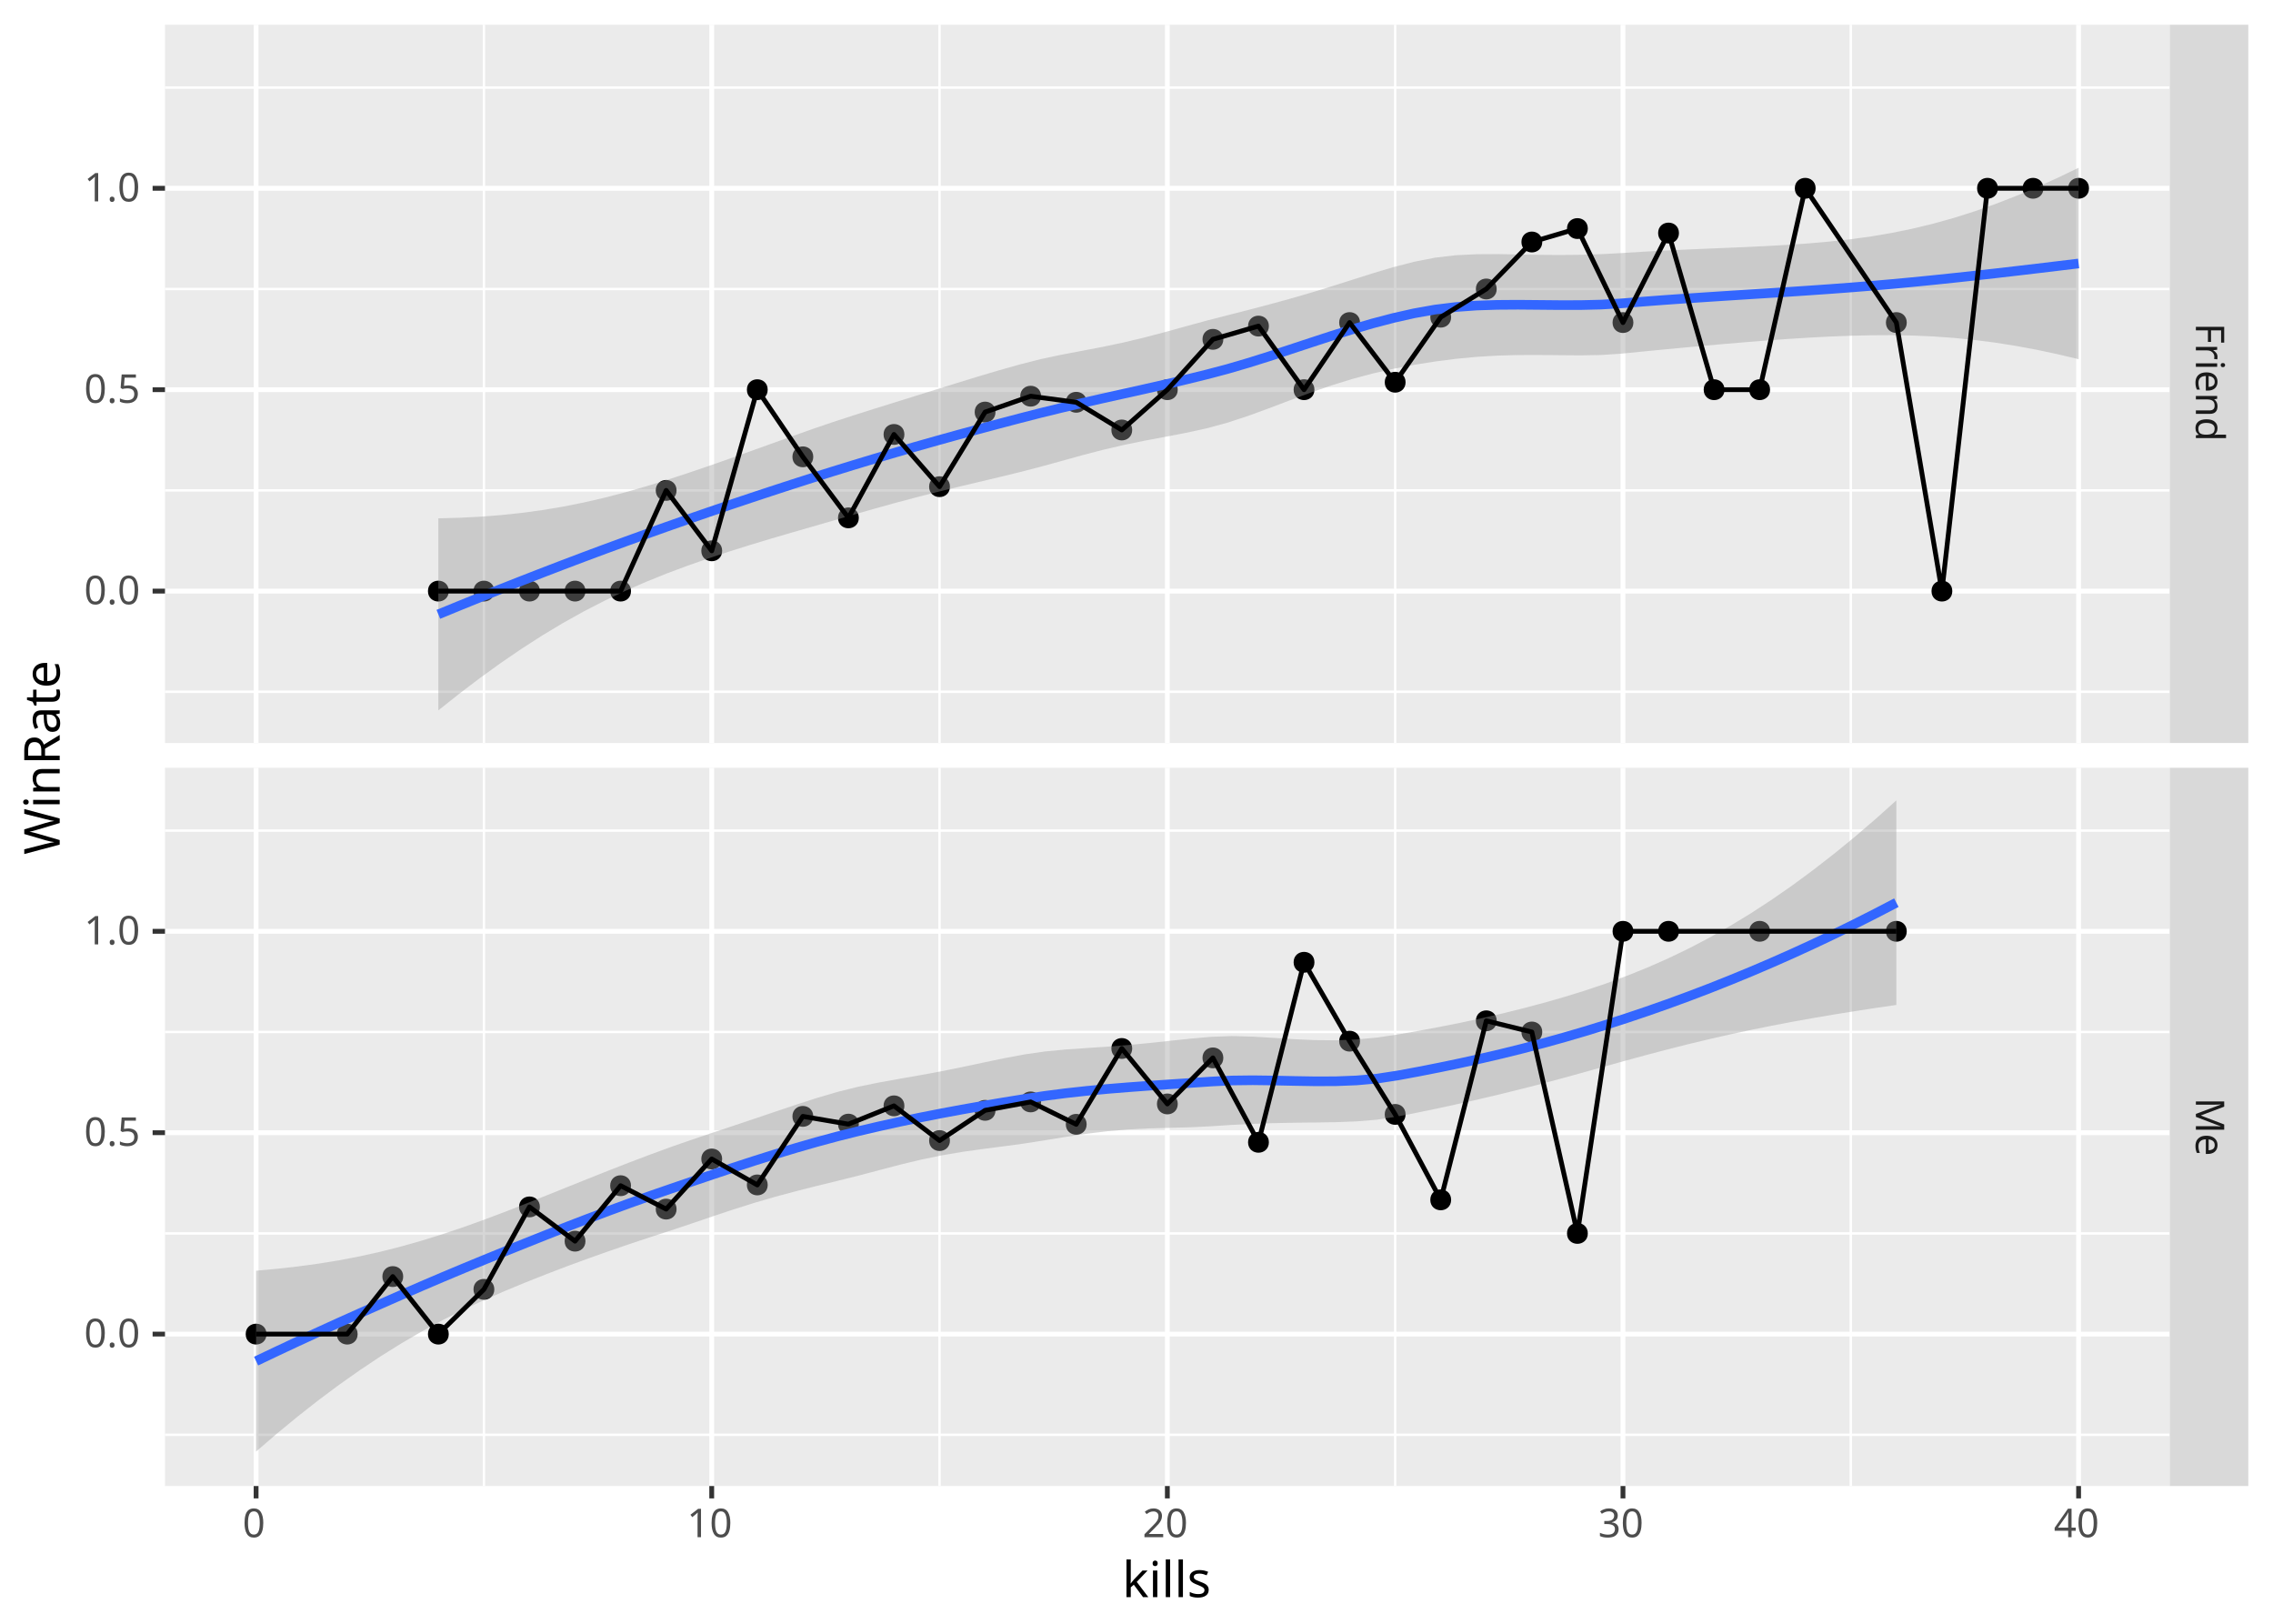 <?xml version="1.0" encoding="UTF-8"?>
<svg xmlns="http://www.w3.org/2000/svg" xmlns:xlink="http://www.w3.org/1999/xlink" width="504pt" height="360pt" viewBox="0 0 504 360" version="1.1">
<defs>
<g>
<symbol overflow="visible" id="glyph0-0">
<path style="stroke:none;" d="M 0 0.828 L 6.281 0.828 L 6.281 4.438 L 0 4.438 Z M 0.453 1.281 L 0.453 4 L 5.828 4 L 5.828 1.281 Z M 0.453 1.281 "/>
</symbol>
<symbol overflow="visible" id="glyph0-1">
<path style="stroke:none;" d="M 0 1.641 L 0 0.859 L 6.281 0.859 L 6.281 4.359 L 5.594 4.359 L 5.594 1.641 L 3.359 1.641 L 3.359 4.203 L 2.672 4.203 L 2.672 1.641 Z M 0 1.641 "/>
</symbol>
<symbol overflow="visible" id="glyph0-2">
<path style="stroke:none;" d="M 4.797 2.953 C 4.797 3.035 4.789 3.125 4.781 3.219 C 4.781 3.32 4.77 3.414 4.75 3.5 L 4.031 3.406 C 4.051 3.332 4.066 3.25 4.078 3.156 C 4.086 3.062 4.094 2.973 4.094 2.891 C 4.094 2.648 4.023 2.426 3.891 2.219 C 3.766 2.008 3.582 1.836 3.344 1.703 C 3.102 1.578 2.828 1.516 2.516 1.516 L 0 1.516 L 0 0.75 L 4.719 0.75 L 4.719 1.375 L 3.859 1.469 L 3.859 1.5 C 4.109 1.645 4.328 1.836 4.516 2.078 C 4.703 2.328 4.797 2.617 4.797 2.953 Z M 4.797 2.953 "/>
</symbol>
<symbol overflow="visible" id="glyph0-3">
<path style="stroke:none;" d="M 6.484 1.141 C 6.484 1.254 6.441 1.359 6.359 1.453 C 6.285 1.547 6.16 1.594 5.984 1.594 C 5.816 1.594 5.691 1.547 5.609 1.453 C 5.535 1.359 5.5 1.254 5.5 1.141 C 5.5 1.016 5.535 0.906 5.609 0.812 C 5.691 0.727 5.816 0.688 5.984 0.688 C 6.16 0.688 6.285 0.727 6.359 0.812 C 6.441 0.906 6.484 1.016 6.484 1.141 Z M 4.719 1.516 L 0 1.516 L 0 0.75 L 4.719 0.75 Z M 4.719 1.516 "/>
</symbol>
<symbol overflow="visible" id="glyph0-4">
<path style="stroke:none;" d="M 4.797 2.562 C 4.797 2.969 4.707 3.316 4.531 3.609 C 4.363 3.898 4.117 4.125 3.797 4.281 C 3.473 4.438 3.098 4.516 2.672 4.516 L 2.203 4.516 L 2.203 1.281 C 1.672 1.289 1.266 1.426 0.984 1.688 C 0.711 1.945 0.578 2.312 0.578 2.781 C 0.578 3.082 0.602 3.348 0.656 3.578 C 0.707 3.816 0.785 4.055 0.891 4.297 L 0.219 4.297 C 0.113 4.055 0.035 3.816 -0.016 3.578 C -0.066 3.348 -0.094 3.07 -0.094 2.75 C -0.094 2.301 -0.004 1.906 0.172 1.562 C 0.359 1.227 0.629 0.961 0.984 0.766 C 1.348 0.578 1.797 0.484 2.328 0.484 C 2.836 0.484 3.273 0.566 3.641 0.734 C 4.016 0.91 4.301 1.156 4.5 1.469 C 4.695 1.781 4.797 2.145 4.797 2.562 Z M 4.172 2.562 C 4.172 2.188 4.051 1.891 3.812 1.672 C 3.57 1.461 3.242 1.336 2.828 1.297 L 2.828 3.703 C 3.223 3.691 3.547 3.598 3.797 3.422 C 4.047 3.242 4.172 2.957 4.172 2.562 Z M 4.172 2.562 "/>
</symbol>
<symbol overflow="visible" id="glyph0-5">
<path style="stroke:none;" d="M 4.797 3.016 C 4.797 3.578 4.656 4 4.375 4.281 C 4.102 4.57 3.664 4.719 3.062 4.719 L 0 4.719 L 0 3.953 L 3.016 3.953 C 3.773 3.953 4.156 3.602 4.156 2.906 C 4.156 2.383 4.004 2.02 3.703 1.812 C 3.41 1.613 2.992 1.516 2.453 1.516 L 0 1.516 L 0 0.75 L 4.719 0.75 L 4.719 1.375 L 4.078 1.484 L 4.078 1.531 C 4.316 1.688 4.492 1.895 4.609 2.156 C 4.734 2.426 4.797 2.711 4.797 3.016 Z M 4.797 3.016 "/>
</symbol>
<symbol overflow="visible" id="glyph0-6">
<path style="stroke:none;" d="M -0.094 2.422 C -0.094 1.836 0.109 1.367 0.516 1.016 C 0.93 0.66 1.539 0.484 2.344 0.484 C 3.156 0.484 3.766 0.66 4.172 1.016 C 4.586 1.367 4.797 1.836 4.797 2.422 C 4.797 2.785 4.727 3.082 4.594 3.312 C 4.469 3.551 4.305 3.742 4.109 3.891 L 4.109 3.938 C 4.18 3.926 4.289 3.914 4.438 3.906 C 4.594 3.895 4.711 3.891 4.797 3.891 L 6.688 3.891 L 6.688 4.656 L 0 4.656 L 0 4.031 L 0.641 3.922 L 0.641 3.891 C 0.43 3.742 0.254 3.551 0.109 3.312 C -0.023 3.082 -0.094 2.785 -0.094 2.422 Z M 0.547 2.547 C 0.547 3.047 0.68 3.395 0.953 3.594 C 1.234 3.789 1.648 3.891 2.203 3.891 L 2.344 3.891 C 2.926 3.891 3.375 3.789 3.688 3.594 C 4 3.406 4.156 3.051 4.156 2.531 C 4.156 2.113 3.988 1.801 3.656 1.594 C 3.332 1.383 2.891 1.281 2.328 1.281 C 1.766 1.281 1.328 1.383 1.016 1.594 C 0.703 1.801 0.547 2.117 0.547 2.547 Z M 0.547 2.547 "/>
</symbol>
<symbol overflow="visible" id="glyph0-7">
<path style="stroke:none;" d="M 0 3.625 L 5.5 1.562 L 5.5 1.516 C 5.32 1.535 5.078 1.551 4.766 1.562 C 4.461 1.57 4.145 1.578 3.812 1.578 L 0 1.578 L 0 0.859 L 6.281 0.859 L 6.281 2.016 L 1.141 3.953 L 1.141 4 L 6.281 5.969 L 6.281 7.125 L 0 7.125 L 0 6.344 L 3.859 6.344 C 4.16 6.344 4.461 6.348 4.766 6.359 C 5.066 6.379 5.312 6.395 5.5 6.406 L 5.5 6.375 L 0 4.281 Z M 0 3.625 "/>
</symbol>
<symbol overflow="visible" id="glyph1-0">
<path style="stroke:none;" d="M 0.828 0 L 0.828 -6.281 L 4.438 -6.281 L 4.438 0 Z M 1.281 -0.453 L 4 -0.453 L 4 -5.828 L 1.281 -5.828 Z M 1.281 -0.453 "/>
</symbol>
<symbol overflow="visible" id="glyph1-1">
<path style="stroke:none;" d="M 4.594 -3.156 C 4.594 -2.469 4.52 -1.883 4.375 -1.406 C 4.238 -0.926 4.016 -0.555 3.703 -0.297 C 3.398 -0.035 3 0.094 2.5 0.094 C 1.789 0.094 1.27 -0.191 0.938 -0.766 C 0.602 -1.336 0.438 -2.133 0.438 -3.156 C 0.438 -3.832 0.504 -4.41 0.641 -4.891 C 0.773 -5.367 0.992 -5.734 1.297 -5.984 C 1.609 -6.242 2.008 -6.375 2.5 -6.375 C 3.207 -6.375 3.734 -6.094 4.078 -5.531 C 4.422 -4.969 4.594 -4.176 4.594 -3.156 Z M 1.203 -3.156 C 1.203 -2.289 1.301 -1.645 1.5 -1.219 C 1.695 -0.789 2.031 -0.578 2.5 -0.578 C 2.969 -0.578 3.301 -0.785 3.5 -1.203 C 3.707 -1.629 3.812 -2.281 3.812 -3.156 C 3.812 -4.008 3.707 -4.648 3.5 -5.078 C 3.301 -5.504 2.969 -5.719 2.5 -5.719 C 2.031 -5.719 1.695 -5.504 1.5 -5.078 C 1.301 -4.648 1.203 -4.008 1.203 -3.156 Z M 1.203 -3.156 "/>
</symbol>
<symbol overflow="visible" id="glyph1-2">
<path style="stroke:none;" d="M 3.125 0 L 2.359 0 L 2.359 -4.391 C 2.359 -4.641 2.363 -4.836 2.375 -4.984 C 2.383 -5.141 2.395 -5.301 2.406 -5.469 C 2.312 -5.375 2.223 -5.297 2.141 -5.234 C 2.055 -5.172 1.961 -5.086 1.859 -4.984 L 1.188 -4.438 L 0.781 -4.969 L 2.484 -6.281 L 3.125 -6.281 Z M 3.125 0 "/>
</symbol>
<symbol overflow="visible" id="glyph1-3">
<path style="stroke:none;" d="M 4.578 0 L 0.422 0 L 0.422 -0.641 L 2.062 -2.312 C 2.375 -2.625 2.641 -2.898 2.859 -3.141 C 3.078 -3.391 3.242 -3.629 3.359 -3.859 C 3.473 -4.098 3.531 -4.363 3.531 -4.656 C 3.531 -5 3.426 -5.258 3.219 -5.438 C 3.008 -5.613 2.742 -5.703 2.422 -5.703 C 2.109 -5.703 1.836 -5.648 1.609 -5.547 C 1.379 -5.441 1.145 -5.297 0.906 -5.109 L 0.5 -5.625 C 0.738 -5.832 1.02 -6.008 1.344 -6.156 C 1.664 -6.301 2.023 -6.375 2.422 -6.375 C 3.004 -6.375 3.461 -6.223 3.797 -5.922 C 4.141 -5.617 4.312 -5.211 4.312 -4.703 C 4.312 -4.367 4.242 -4.055 4.109 -3.766 C 3.984 -3.484 3.797 -3.203 3.547 -2.922 C 3.305 -2.641 3.023 -2.344 2.703 -2.031 L 1.406 -0.734 L 1.406 -0.703 L 4.578 -0.703 Z M 4.578 0 "/>
</symbol>
<symbol overflow="visible" id="glyph1-4">
<path style="stroke:none;" d="M 4.344 -4.812 C 4.344 -4.383 4.223 -4.047 3.984 -3.797 C 3.742 -3.555 3.426 -3.395 3.031 -3.312 L 3.031 -3.266 C 3.531 -3.211 3.906 -3.055 4.156 -2.797 C 4.406 -2.535 4.531 -2.195 4.531 -1.781 C 4.531 -1.414 4.441 -1.094 4.266 -0.812 C 4.098 -0.531 3.836 -0.305 3.484 -0.141 C 3.129 0.016 2.676 0.094 2.125 0.094 C 1.789 0.094 1.484 0.066 1.203 0.016 C 0.922 -0.035 0.648 -0.125 0.391 -0.25 L 0.391 -0.969 C 0.66 -0.844 0.945 -0.742 1.25 -0.672 C 1.551 -0.598 1.844 -0.562 2.125 -0.562 C 2.688 -0.562 3.094 -0.672 3.344 -0.891 C 3.594 -1.109 3.719 -1.41 3.719 -1.797 C 3.719 -2.191 3.562 -2.473 3.25 -2.641 C 2.945 -2.816 2.52 -2.906 1.969 -2.906 L 1.359 -2.906 L 1.359 -3.578 L 1.969 -3.578 C 2.488 -3.578 2.879 -3.68 3.141 -3.891 C 3.41 -4.109 3.547 -4.398 3.547 -4.766 C 3.547 -5.066 3.441 -5.301 3.234 -5.469 C 3.023 -5.633 2.75 -5.719 2.406 -5.719 C 2.062 -5.719 1.77 -5.664 1.531 -5.562 C 1.289 -5.469 1.051 -5.344 0.812 -5.188 L 0.438 -5.719 C 0.656 -5.895 0.93 -6.047 1.266 -6.172 C 1.598 -6.305 1.973 -6.375 2.391 -6.375 C 3.047 -6.375 3.535 -6.223 3.859 -5.922 C 4.18 -5.629 4.344 -5.258 4.344 -4.812 Z M 4.344 -4.812 "/>
</symbol>
<symbol overflow="visible" id="glyph1-5">
<path style="stroke:none;" d="M 4.859 -1.422 L 3.938 -1.422 L 3.938 0 L 3.188 0 L 3.188 -1.422 L 0.188 -1.422 L 0.188 -2.078 L 3.141 -6.312 L 3.938 -6.312 L 3.938 -2.125 L 4.859 -2.125 Z M 3.188 -2.125 L 3.188 -4.094 C 3.188 -4.406 3.191 -4.664 3.203 -4.875 C 3.211 -5.094 3.223 -5.297 3.234 -5.484 L 3.203 -5.484 C 3.148 -5.379 3.086 -5.258 3.016 -5.125 C 2.953 -5 2.891 -4.891 2.828 -4.797 L 0.938 -2.125 Z M 3.188 -2.125 "/>
</symbol>
<symbol overflow="visible" id="glyph1-6">
<path style="stroke:none;" d="M 0.641 -0.469 C 0.641 -0.688 0.691 -0.836 0.797 -0.922 C 0.898 -1.016 1.023 -1.062 1.172 -1.062 C 1.316 -1.062 1.441 -1.016 1.547 -0.922 C 1.66 -0.836 1.719 -0.688 1.719 -0.469 C 1.719 -0.258 1.66 -0.109 1.547 -0.016 C 1.441 0.078 1.316 0.125 1.172 0.125 C 1.023 0.125 0.898 0.078 0.797 -0.016 C 0.691 -0.109 0.641 -0.258 0.641 -0.469 Z M 0.641 -0.469 "/>
</symbol>
<symbol overflow="visible" id="glyph1-7">
<path style="stroke:none;" d="M 2.422 -3.859 C 3.055 -3.859 3.566 -3.695 3.953 -3.375 C 4.336 -3.051 4.531 -2.594 4.531 -2 C 4.531 -1.352 4.32 -0.844 3.906 -0.469 C 3.5 -0.094 2.926 0.094 2.188 0.094 C 1.852 0.094 1.547 0.062 1.266 0 C 0.984 -0.062 0.742 -0.145 0.547 -0.25 L 0.547 -0.984 C 0.766 -0.859 1.023 -0.758 1.328 -0.688 C 1.629 -0.613 1.914 -0.578 2.188 -0.578 C 2.656 -0.578 3.031 -0.688 3.312 -0.906 C 3.594 -1.125 3.734 -1.461 3.734 -1.922 C 3.734 -2.336 3.609 -2.656 3.359 -2.875 C 3.109 -3.094 2.707 -3.203 2.156 -3.203 C 2 -3.203 1.812 -3.188 1.594 -3.156 C 1.383 -3.125 1.219 -3.094 1.094 -3.062 L 0.703 -3.312 L 0.938 -6.281 L 4.094 -6.281 L 4.094 -5.578 L 1.594 -5.578 L 1.453 -3.75 C 1.547 -3.77 1.676 -3.789 1.844 -3.812 C 2.02 -3.844 2.211 -3.859 2.422 -3.859 Z M 2.422 -3.859 "/>
</symbol>
<symbol overflow="visible" id="glyph2-0">
<path style="stroke:none;" d="M 1.031 0 L 1.031 -7.859 L 5.562 -7.859 L 5.562 0 Z M 1.594 -0.562 L 5 -0.562 L 5 -7.297 L 1.594 -7.297 Z M 1.594 -0.562 "/>
</symbol>
<symbol overflow="visible" id="glyph2-1">
<path style="stroke:none;" d="M 1.891 -8.359 L 1.891 -4 C 1.891 -3.875 1.883 -3.719 1.875 -3.531 C 1.863 -3.344 1.852 -3.176 1.844 -3.031 L 1.891 -3.031 C 1.93 -3.094 1.992 -3.176 2.078 -3.281 C 2.172 -3.395 2.266 -3.508 2.359 -3.625 C 2.453 -3.738 2.531 -3.832 2.594 -3.906 L 4.484 -5.891 L 5.609 -5.891 L 3.219 -3.375 L 5.781 0 L 4.609 0 L 2.562 -2.75 L 1.891 -2.172 L 1.891 0 L 0.938 0 L 0.938 -8.359 Z M 1.891 -8.359 "/>
</symbol>
<symbol overflow="visible" id="glyph2-2">
<path style="stroke:none;" d="M 1.438 -8.109 C 1.582 -8.109 1.707 -8.055 1.812 -7.953 C 1.926 -7.859 1.984 -7.703 1.984 -7.484 C 1.984 -7.273 1.926 -7.117 1.812 -7.016 C 1.707 -6.922 1.582 -6.875 1.438 -6.875 C 1.27 -6.875 1.129 -6.922 1.016 -7.016 C 0.91 -7.117 0.859 -7.273 0.859 -7.484 C 0.859 -7.703 0.91 -7.859 1.016 -7.953 C 1.129 -8.055 1.27 -8.109 1.438 -8.109 Z M 1.906 -5.891 L 1.906 0 L 0.938 0 L 0.938 -5.891 Z M 1.906 -5.891 "/>
</symbol>
<symbol overflow="visible" id="glyph2-3">
<path style="stroke:none;" d="M 1.906 0 L 0.938 0 L 0.938 -8.359 L 1.906 -8.359 Z M 1.906 0 "/>
</symbol>
<symbol overflow="visible" id="glyph2-4">
<path style="stroke:none;" d="M 4.781 -1.625 C 4.781 -1.051 4.566 -0.617 4.141 -0.328 C 3.711 -0.035 3.141 0.109 2.422 0.109 C 2.004 0.109 1.645 0.07 1.344 0 C 1.051 -0.062 0.797 -0.148 0.578 -0.266 L 0.578 -1.141 C 0.805 -1.023 1.086 -0.914 1.422 -0.812 C 1.754 -0.719 2.094 -0.672 2.438 -0.672 C 2.926 -0.672 3.281 -0.75 3.5 -0.906 C 3.727 -1.062 3.844 -1.273 3.844 -1.547 C 3.844 -1.691 3.801 -1.82 3.719 -1.938 C 3.633 -2.051 3.488 -2.164 3.281 -2.281 C 3.07 -2.406 2.773 -2.539 2.391 -2.688 C 2.004 -2.832 1.676 -2.977 1.406 -3.125 C 1.133 -3.27 0.926 -3.441 0.781 -3.641 C 0.633 -3.848 0.562 -4.113 0.562 -4.438 C 0.562 -4.938 0.766 -5.32 1.172 -5.594 C 1.578 -5.863 2.109 -6 2.766 -6 C 3.129 -6 3.469 -5.961 3.781 -5.891 C 4.094 -5.816 4.383 -5.723 4.656 -5.609 L 4.328 -4.844 C 4.078 -4.945 3.816 -5.035 3.547 -5.109 C 3.273 -5.18 2.992 -5.219 2.703 -5.219 C 2.305 -5.219 2.004 -5.148 1.797 -5.016 C 1.586 -4.891 1.484 -4.719 1.484 -4.5 C 1.484 -4.332 1.531 -4.191 1.625 -4.078 C 1.719 -3.973 1.875 -3.863 2.094 -3.75 C 2.32 -3.645 2.625 -3.52 3 -3.375 C 3.375 -3.238 3.691 -3.098 3.953 -2.953 C 4.223 -2.805 4.426 -2.625 4.562 -2.406 C 4.707 -2.195 4.781 -1.938 4.781 -1.625 Z M 4.781 -1.625 "/>
</symbol>
<symbol overflow="visible" id="glyph3-0">
<path style="stroke:none;" d="M 0 -1.031 L -7.859 -1.031 L -7.859 -5.562 L 0 -5.562 Z M -0.562 -1.594 L -0.562 -5 L -7.297 -5 L -7.297 -1.594 Z M -0.562 -1.594 "/>
</symbol>
<symbol overflow="visible" id="glyph3-1">
<path style="stroke:none;" d="M -7.859 -10.094 L 0 -8 L 0 -7 L -5.141 -5.469 C -5.348 -5.406 -5.562 -5.344 -5.781 -5.281 C -6 -5.227 -6.188 -5.18 -6.344 -5.141 C -6.508 -5.098 -6.629 -5.078 -6.703 -5.078 C -6.609 -5.066 -6.406 -5.023 -6.094 -4.953 C -5.781 -4.879 -5.453 -4.797 -5.109 -4.703 L 0 -3.219 L 0 -2.219 L -7.859 -0.125 L -7.859 -1.172 L -3.062 -2.391 C -2.719 -2.473 -2.391 -2.547 -2.078 -2.609 C -1.766 -2.672 -1.469 -2.723 -1.188 -2.766 C -1.469 -2.797 -1.773 -2.848 -2.109 -2.922 C -2.453 -2.992 -2.785 -3.078 -3.109 -3.172 L -7.859 -4.562 L -7.859 -5.594 L -3.078 -7.031 C -2.742 -7.133 -2.406 -7.223 -2.062 -7.297 C -1.727 -7.367 -1.438 -7.422 -1.188 -7.453 C -1.457 -7.484 -1.75 -7.535 -2.062 -7.609 C -2.383 -7.68 -2.719 -7.758 -3.062 -7.844 L -7.859 -9.047 Z M -7.859 -10.094 "/>
</symbol>
<symbol overflow="visible" id="glyph3-2">
<path style="stroke:none;" d="M -8.109 -1.438 C -8.109 -1.582 -8.055 -1.707 -7.953 -1.812 C -7.859 -1.926 -7.703 -1.984 -7.484 -1.984 C -7.273 -1.984 -7.117 -1.926 -7.016 -1.812 C -6.922 -1.707 -6.875 -1.582 -6.875 -1.438 C -6.875 -1.27 -6.922 -1.129 -7.016 -1.016 C -7.117 -0.91 -7.273 -0.859 -7.484 -0.859 C -7.703 -0.859 -7.859 -0.91 -7.953 -1.016 C -8.055 -1.129 -8.109 -1.27 -8.109 -1.438 Z M -5.891 -1.906 L 0 -1.906 L 0 -0.938 L -5.891 -0.938 Z M -5.891 -1.906 "/>
</symbol>
<symbol overflow="visible" id="glyph3-3">
<path style="stroke:none;" d="M -6 -3.766 C -6 -4.473 -5.828 -5.004 -5.484 -5.359 C -5.141 -5.723 -4.594 -5.906 -3.844 -5.906 L 0 -5.906 L 0 -4.953 L -3.766 -4.953 C -4.711 -4.953 -5.188 -4.508 -5.188 -3.625 C -5.188 -2.977 -5.004 -2.531 -4.641 -2.281 C -4.273 -2.031 -3.75 -1.906 -3.062 -1.906 L 0 -1.906 L 0 -0.938 L -5.891 -0.938 L -5.891 -1.719 L -5.094 -1.859 L -5.094 -1.906 C -5.406 -2.102 -5.633 -2.367 -5.781 -2.703 C -5.926 -3.047 -6 -3.398 -6 -3.766 Z M -6 -3.766 "/>
</symbol>
<symbol overflow="visible" id="glyph3-4">
<path style="stroke:none;" d="M -7.859 -3.234 C -7.859 -4.211 -7.672 -4.93 -7.297 -5.391 C -6.93 -5.859 -6.375 -6.094 -5.625 -6.094 C -5.207 -6.094 -4.859 -6.016 -4.578 -5.859 C -4.297 -5.703 -4.07 -5.504 -3.906 -5.266 C -3.738 -5.035 -3.609 -4.785 -3.516 -4.516 L 0 -6.672 L 0 -5.516 L -3.25 -3.625 L -3.25 -2.062 L 0 -2.062 L 0 -1.062 L -7.859 -1.062 Z M -7 -3.172 L -7 -2.062 L -4.078 -2.062 L -4.078 -3.234 C -4.078 -3.867 -4.203 -4.332 -4.453 -4.625 C -4.711 -4.926 -5.086 -5.078 -5.578 -5.078 C -6.086 -5.078 -6.453 -4.922 -6.672 -4.609 C -6.891 -4.297 -7 -3.816 -7 -3.172 Z M -7 -3.172 "/>
</symbol>
<symbol overflow="visible" id="glyph3-5">
<path style="stroke:none;" d="M -6 -3.172 C -6 -3.891 -5.836 -4.422 -5.516 -4.766 C -5.203 -5.109 -4.703 -5.281 -4.016 -5.281 L 0 -5.281 L 0 -4.578 L -0.844 -4.391 L -0.844 -4.344 C -0.52 -4.082 -0.281 -3.812 -0.125 -3.531 C 0.031 -3.25 0.109 -2.859 0.109 -2.359 C 0.109 -1.828 -0.031 -1.383 -0.312 -1.031 C -0.594 -0.676 -1.035 -0.5 -1.641 -0.5 C -2.223 -0.5 -2.672 -0.727 -2.984 -1.188 C -3.305 -1.656 -3.484 -2.367 -3.516 -3.328 L -3.547 -4.328 L -3.906 -4.328 C -4.395 -4.328 -4.734 -4.223 -4.922 -4.016 C -5.117 -3.805 -5.219 -3.504 -5.219 -3.109 C -5.219 -2.805 -5.172 -2.516 -5.078 -2.234 C -4.984 -1.953 -4.879 -1.691 -4.766 -1.453 L -5.484 -1.156 C -5.629 -1.414 -5.75 -1.719 -5.844 -2.062 C -5.945 -2.414 -6 -2.785 -6 -3.172 Z M -2.875 -4.328 L -2.844 -3.453 C -2.82 -2.723 -2.707 -2.211 -2.5 -1.922 C -2.289 -1.641 -2 -1.5 -1.625 -1.5 C -1.301 -1.5 -1.062 -1.598 -0.906 -1.797 C -0.75 -2.004 -0.672 -2.266 -0.672 -2.578 C -0.672 -3.078 -0.805 -3.492 -1.078 -3.828 C -1.359 -4.16 -1.785 -4.328 -2.359 -4.328 Z M -2.875 -4.328 "/>
</symbol>
<symbol overflow="visible" id="glyph3-6">
<path style="stroke:none;" d="M -0.688 -2.906 C -0.688 -3.051 -0.695 -3.203 -0.719 -3.359 C -0.738 -3.516 -0.766 -3.641 -0.797 -3.734 L -0.062 -3.734 C -0.008 -3.629 0.031 -3.477 0.062 -3.281 C 0.094 -3.094 0.109 -2.91 0.109 -2.734 C 0.109 -2.43 0.055 -2.148 -0.047 -1.891 C -0.148 -1.629 -0.332 -1.414 -0.594 -1.25 C -0.863 -1.094 -1.238 -1.016 -1.719 -1.016 L -5.141 -1.016 L -5.141 -0.172 L -5.609 -0.172 L -6 -1.016 L -7.25 -1.406 L -7.25 -1.984 L -5.891 -1.984 L -5.891 -3.688 L -5.141 -3.688 L -5.141 -1.984 L -1.734 -1.984 C -1.379 -1.984 -1.113 -2.066 -0.938 -2.234 C -0.77 -2.41 -0.688 -2.633 -0.688 -2.906 Z M -0.688 -2.906 "/>
</symbol>
<symbol overflow="visible" id="glyph3-7">
<path style="stroke:none;" d="M -6 -3.219 C -6 -3.707 -5.891 -4.133 -5.672 -4.5 C -5.453 -4.875 -5.141 -5.156 -4.734 -5.344 C -4.336 -5.539 -3.875 -5.641 -3.344 -5.641 L -2.766 -5.641 L -2.766 -1.609 C -2.098 -1.617 -1.586 -1.785 -1.234 -2.109 C -0.891 -2.441 -0.719 -2.898 -0.719 -3.484 C -0.719 -3.859 -0.75 -4.191 -0.812 -4.484 C -0.883 -4.773 -0.988 -5.07 -1.125 -5.375 L -0.281 -5.375 C -0.145 -5.07 -0.047 -4.773 0.016 -4.484 C 0.078 -4.191 0.109 -3.844 0.109 -3.438 C 0.109 -2.875 -0.004 -2.379 -0.234 -1.953 C -0.461 -1.523 -0.797 -1.191 -1.234 -0.953 C -1.68 -0.723 -2.238 -0.609 -2.906 -0.609 C -3.551 -0.609 -4.102 -0.711 -4.562 -0.922 C -5.031 -1.141 -5.383 -1.445 -5.625 -1.844 C -5.875 -2.238 -6 -2.695 -6 -3.219 Z M -5.219 -3.203 C -5.219 -2.742 -5.066 -2.379 -4.766 -2.109 C -4.473 -1.836 -4.062 -1.676 -3.531 -1.625 L -3.531 -4.625 C -4.031 -4.625 -4.438 -4.508 -4.75 -4.281 C -5.062 -4.051 -5.219 -3.691 -5.219 -3.203 Z M -5.219 -3.203 "/>
</symbol>
</g>
<clipPath id="clip1">
  <path d="M 36.582 5.48 L 482 5.48 L 482 165 L 36.582 165 Z M 36.582 5.48 "/>
</clipPath>
<clipPath id="clip2">
  <path d="M 36.582 153 L 482 153 L 482 154 L 36.582 154 Z M 36.582 153 "/>
</clipPath>
<clipPath id="clip3">
  <path d="M 36.582 108 L 482 108 L 482 109 L 36.582 109 Z M 36.582 108 "/>
</clipPath>
<clipPath id="clip4">
  <path d="M 36.582 63 L 482 63 L 482 65 L 36.582 65 Z M 36.582 63 "/>
</clipPath>
<clipPath id="clip5">
  <path d="M 36.582 19 L 482 19 L 482 20 L 36.582 20 Z M 36.582 19 "/>
</clipPath>
<clipPath id="clip6">
  <path d="M 107 5.48 L 108 5.48 L 108 165 L 107 165 Z M 107 5.48 "/>
</clipPath>
<clipPath id="clip7">
  <path d="M 208 5.48 L 209 5.48 L 209 165 L 208 165 Z M 208 5.48 "/>
</clipPath>
<clipPath id="clip8">
  <path d="M 309 5.48 L 310 5.48 L 310 165 L 309 165 Z M 309 5.48 "/>
</clipPath>
<clipPath id="clip9">
  <path d="M 410 5.48 L 411 5.48 L 411 165 L 410 165 Z M 410 5.48 "/>
</clipPath>
<clipPath id="clip10">
  <path d="M 36.582 130 L 482 130 L 482 132 L 36.582 132 Z M 36.582 130 "/>
</clipPath>
<clipPath id="clip11">
  <path d="M 36.582 85 L 482 85 L 482 87 L 36.582 87 Z M 36.582 85 "/>
</clipPath>
<clipPath id="clip12">
  <path d="M 36.582 41 L 482 41 L 482 43 L 36.582 43 Z M 36.582 41 "/>
</clipPath>
<clipPath id="clip13">
  <path d="M 56 5.48 L 58 5.48 L 58 165.734 L 56 165.734 Z M 56 5.48 "/>
</clipPath>
<clipPath id="clip14">
  <path d="M 157 5.48 L 159 5.48 L 159 165.734 L 157 165.734 Z M 157 5.48 "/>
</clipPath>
<clipPath id="clip15">
  <path d="M 258 5.48 L 260 5.48 L 260 165.734 L 258 165.734 Z M 258 5.48 "/>
</clipPath>
<clipPath id="clip16">
  <path d="M 359 5.48 L 361 5.48 L 361 165.734 L 359 165.734 Z M 359 5.48 "/>
</clipPath>
<clipPath id="clip17">
  <path d="M 460 5.48 L 462 5.48 L 462 165.734 L 460 165.734 Z M 460 5.48 "/>
</clipPath>
<clipPath id="clip18">
  <path d="M 36.582 170.215 L 482 170.215 L 482 330 L 36.582 330 Z M 36.582 170.215 "/>
</clipPath>
<clipPath id="clip19">
  <path d="M 36.582 317 L 482 317 L 482 319 L 36.582 319 Z M 36.582 317 "/>
</clipPath>
<clipPath id="clip20">
  <path d="M 36.582 273 L 482 273 L 482 274 L 36.582 274 Z M 36.582 273 "/>
</clipPath>
<clipPath id="clip21">
  <path d="M 36.582 228 L 482 228 L 482 230 L 36.582 230 Z M 36.582 228 "/>
</clipPath>
<clipPath id="clip22">
  <path d="M 36.582 183 L 482 183 L 482 185 L 36.582 185 Z M 36.582 183 "/>
</clipPath>
<clipPath id="clip23">
  <path d="M 107 170.215 L 108 170.215 L 108 330 L 107 330 Z M 107 170.215 "/>
</clipPath>
<clipPath id="clip24">
  <path d="M 208 170.215 L 209 170.215 L 209 330 L 208 330 Z M 208 170.215 "/>
</clipPath>
<clipPath id="clip25">
  <path d="M 309 170.215 L 310 170.215 L 310 330 L 309 330 Z M 309 170.215 "/>
</clipPath>
<clipPath id="clip26">
  <path d="M 410 170.215 L 411 170.215 L 411 330 L 410 330 Z M 410 170.215 "/>
</clipPath>
<clipPath id="clip27">
  <path d="M 36.582 295 L 482 295 L 482 297 L 36.582 297 Z M 36.582 295 "/>
</clipPath>
<clipPath id="clip28">
  <path d="M 36.582 250 L 482 250 L 482 252 L 36.582 252 Z M 36.582 250 "/>
</clipPath>
<clipPath id="clip29">
  <path d="M 36.582 205 L 482 205 L 482 208 L 36.582 208 Z M 36.582 205 "/>
</clipPath>
<clipPath id="clip30">
  <path d="M 56 170.215 L 58 170.215 L 58 330.469 L 56 330.469 Z M 56 170.215 "/>
</clipPath>
<clipPath id="clip31">
  <path d="M 157 170.215 L 159 170.215 L 159 330.469 L 157 330.469 Z M 157 170.215 "/>
</clipPath>
<clipPath id="clip32">
  <path d="M 258 170.215 L 260 170.215 L 260 330.469 L 258 330.469 Z M 258 170.215 "/>
</clipPath>
<clipPath id="clip33">
  <path d="M 359 170.215 L 361 170.215 L 361 330.469 L 359 330.469 Z M 359 170.215 "/>
</clipPath>
<clipPath id="clip34">
  <path d="M 460 170.215 L 462 170.215 L 462 330.469 L 460 330.469 Z M 460 170.215 "/>
</clipPath>
<clipPath id="clip35">
  <path d="M 481.102 5.48 L 499 5.48 L 499 165 L 481.102 165 Z M 481.102 5.48 "/>
</clipPath>
<clipPath id="clip36">
  <path d="M 481.102 170.215 L 499 170.215 L 499 330 L 481.102 330 Z M 481.102 170.215 "/>
</clipPath>
</defs>
<g id="surface23">
<rect x="0" y="0" width="504" height="360" style="fill:rgb(100%,100%,100%);fill-opacity:1;stroke:none;"/>
<rect x="0" y="0" width="504" height="360" style="fill:rgb(100%,100%,100%);fill-opacity:1;stroke:none;"/>
<path style="fill:none;stroke-width:1.067;stroke-linecap:round;stroke-linejoin:round;stroke:rgb(100%,100%,100%);stroke-opacity:1;stroke-miterlimit:10;" d="M 0 360 L 504 360 L 504 0 L 0 0 Z M 0 360 "/>
<g clip-path="url(#clip1)" clip-rule="nonzero">
<path style=" stroke:none;fill-rule:nonzero;fill:rgb(92.157%,92.157%,92.157%);fill-opacity:1;" d="M 36.582 164.734 L 481.102 164.734 L 481.102 5.48 L 36.582 5.48 Z M 36.582 164.734 "/>
</g>
<g clip-path="url(#clip2)" clip-rule="nonzero">
<path style="fill:none;stroke-width:0.533;stroke-linecap:butt;stroke-linejoin:round;stroke:rgb(100%,100%,100%);stroke-opacity:1;stroke-miterlimit:10;" d="M 36.582 153.379 L 481.102 153.379 "/>
</g>
<g clip-path="url(#clip3)" clip-rule="nonzero">
<path style="fill:none;stroke-width:0.533;stroke-linecap:butt;stroke-linejoin:round;stroke:rgb(100%,100%,100%);stroke-opacity:1;stroke-miterlimit:10;" d="M 36.582 108.727 L 481.102 108.727 "/>
</g>
<g clip-path="url(#clip4)" clip-rule="nonzero">
<path style="fill:none;stroke-width:0.533;stroke-linecap:butt;stroke-linejoin:round;stroke:rgb(100%,100%,100%);stroke-opacity:1;stroke-miterlimit:10;" d="M 36.582 64.074 L 481.102 64.074 "/>
</g>
<g clip-path="url(#clip5)" clip-rule="nonzero">
<path style="fill:none;stroke-width:0.533;stroke-linecap:butt;stroke-linejoin:round;stroke:rgb(100%,100%,100%);stroke-opacity:1;stroke-miterlimit:10;" d="M 36.582 19.418 L 481.102 19.418 "/>
</g>
<g clip-path="url(#clip6)" clip-rule="nonzero">
<path style="fill:none;stroke-width:0.533;stroke-linecap:butt;stroke-linejoin:round;stroke:rgb(100%,100%,100%);stroke-opacity:1;stroke-miterlimit:10;" d="M 107.301 164.734 L 107.301 5.48 "/>
</g>
<g clip-path="url(#clip7)" clip-rule="nonzero">
<path style="fill:none;stroke-width:0.533;stroke-linecap:butt;stroke-linejoin:round;stroke:rgb(100%,100%,100%);stroke-opacity:1;stroke-miterlimit:10;" d="M 208.328 164.734 L 208.328 5.48 "/>
</g>
<g clip-path="url(#clip8)" clip-rule="nonzero">
<path style="fill:none;stroke-width:0.533;stroke-linecap:butt;stroke-linejoin:round;stroke:rgb(100%,100%,100%);stroke-opacity:1;stroke-miterlimit:10;" d="M 309.355 164.734 L 309.355 5.48 "/>
</g>
<g clip-path="url(#clip9)" clip-rule="nonzero">
<path style="fill:none;stroke-width:0.533;stroke-linecap:butt;stroke-linejoin:round;stroke:rgb(100%,100%,100%);stroke-opacity:1;stroke-miterlimit:10;" d="M 410.379 164.734 L 410.379 5.48 "/>
</g>
<g clip-path="url(#clip10)" clip-rule="nonzero">
<path style="fill:none;stroke-width:1.067;stroke-linecap:butt;stroke-linejoin:round;stroke:rgb(100%,100%,100%);stroke-opacity:1;stroke-miterlimit:10;" d="M 36.582 131.055 L 481.102 131.055 "/>
</g>
<g clip-path="url(#clip11)" clip-rule="nonzero">
<path style="fill:none;stroke-width:1.067;stroke-linecap:butt;stroke-linejoin:round;stroke:rgb(100%,100%,100%);stroke-opacity:1;stroke-miterlimit:10;" d="M 36.582 86.398 L 481.102 86.398 "/>
</g>
<g clip-path="url(#clip12)" clip-rule="nonzero">
<path style="fill:none;stroke-width:1.067;stroke-linecap:butt;stroke-linejoin:round;stroke:rgb(100%,100%,100%);stroke-opacity:1;stroke-miterlimit:10;" d="M 36.582 41.746 L 481.102 41.746 "/>
</g>
<g clip-path="url(#clip13)" clip-rule="nonzero">
<path style="fill:none;stroke-width:1.067;stroke-linecap:butt;stroke-linejoin:round;stroke:rgb(100%,100%,100%);stroke-opacity:1;stroke-miterlimit:10;" d="M 56.785 164.734 L 56.785 5.48 "/>
</g>
<g clip-path="url(#clip14)" clip-rule="nonzero">
<path style="fill:none;stroke-width:1.067;stroke-linecap:butt;stroke-linejoin:round;stroke:rgb(100%,100%,100%);stroke-opacity:1;stroke-miterlimit:10;" d="M 157.812 164.734 L 157.812 5.48 "/>
</g>
<g clip-path="url(#clip15)" clip-rule="nonzero">
<path style="fill:none;stroke-width:1.067;stroke-linecap:butt;stroke-linejoin:round;stroke:rgb(100%,100%,100%);stroke-opacity:1;stroke-miterlimit:10;" d="M 258.84 164.734 L 258.84 5.48 "/>
</g>
<g clip-path="url(#clip16)" clip-rule="nonzero">
<path style="fill:none;stroke-width:1.067;stroke-linecap:butt;stroke-linejoin:round;stroke:rgb(100%,100%,100%);stroke-opacity:1;stroke-miterlimit:10;" d="M 359.867 164.734 L 359.867 5.48 "/>
</g>
<g clip-path="url(#clip17)" clip-rule="nonzero">
<path style="fill:none;stroke-width:1.067;stroke-linecap:butt;stroke-linejoin:round;stroke:rgb(100%,100%,100%);stroke-opacity:1;stroke-miterlimit:10;" d="M 460.895 164.734 L 460.895 5.48 "/>
</g>
<path style="fill-rule:nonzero;fill:rgb(0%,0%,0%);fill-opacity:1;stroke-width:0.709;stroke-linecap:round;stroke-linejoin:round;stroke:rgb(0%,0%,0%);stroke-opacity:1;stroke-miterlimit:10;" d="M 99.152 131.055 C 99.152 133.66 95.242 133.66 95.242 131.055 C 95.242 128.445 99.152 128.445 99.152 131.055 "/>
<path style="fill-rule:nonzero;fill:rgb(0%,0%,0%);fill-opacity:1;stroke-width:0.709;stroke-linecap:round;stroke-linejoin:round;stroke:rgb(0%,0%,0%);stroke-opacity:1;stroke-miterlimit:10;" d="M 109.254 131.055 C 109.254 133.66 105.344 133.66 105.344 131.055 C 105.344 128.445 109.254 128.445 109.254 131.055 "/>
<path style="fill-rule:nonzero;fill:rgb(0%,0%,0%);fill-opacity:1;stroke-width:0.709;stroke-linecap:round;stroke-linejoin:round;stroke:rgb(0%,0%,0%);stroke-opacity:1;stroke-miterlimit:10;" d="M 119.355 131.055 C 119.355 133.66 115.449 133.66 115.449 131.055 C 115.449 128.445 119.355 128.445 119.355 131.055 "/>
<path style="fill-rule:nonzero;fill:rgb(0%,0%,0%);fill-opacity:1;stroke-width:0.709;stroke-linecap:round;stroke-linejoin:round;stroke:rgb(0%,0%,0%);stroke-opacity:1;stroke-miterlimit:10;" d="M 129.461 131.055 C 129.461 133.66 125.551 133.66 125.551 131.055 C 125.551 128.445 129.461 128.445 129.461 131.055 "/>
<path style="fill-rule:nonzero;fill:rgb(0%,0%,0%);fill-opacity:1;stroke-width:0.709;stroke-linecap:round;stroke-linejoin:round;stroke:rgb(0%,0%,0%);stroke-opacity:1;stroke-miterlimit:10;" d="M 139.562 131.055 C 139.562 133.66 135.652 133.66 135.652 131.055 C 135.652 128.445 139.562 128.445 139.562 131.055 "/>
<path style="fill-rule:nonzero;fill:rgb(0%,0%,0%);fill-opacity:1;stroke-width:0.709;stroke-linecap:round;stroke-linejoin:round;stroke:rgb(0%,0%,0%);stroke-opacity:1;stroke-miterlimit:10;" d="M 149.664 108.727 C 149.664 111.332 145.754 111.332 145.754 108.727 C 145.754 106.121 149.664 106.121 149.664 108.727 "/>
<path style="fill-rule:nonzero;fill:rgb(0%,0%,0%);fill-opacity:1;stroke-width:0.709;stroke-linecap:round;stroke-linejoin:round;stroke:rgb(0%,0%,0%);stroke-opacity:1;stroke-miterlimit:10;" d="M 159.77 122.121 C 159.77 124.73 155.859 124.73 155.859 122.121 C 155.859 119.516 159.77 119.516 159.77 122.121 "/>
<path style="fill-rule:nonzero;fill:rgb(0%,0%,0%);fill-opacity:1;stroke-width:0.709;stroke-linecap:round;stroke-linejoin:round;stroke:rgb(0%,0%,0%);stroke-opacity:1;stroke-miterlimit:10;" d="M 169.871 86.398 C 169.871 89.008 165.961 89.008 165.961 86.398 C 165.961 83.793 169.871 83.793 169.871 86.398 "/>
<path style="fill-rule:nonzero;fill:rgb(0%,0%,0%);fill-opacity:1;stroke-width:0.709;stroke-linecap:round;stroke-linejoin:round;stroke:rgb(0%,0%,0%);stroke-opacity:1;stroke-miterlimit:10;" d="M 179.973 101.285 C 179.973 103.891 176.062 103.891 176.062 101.285 C 176.062 98.676 179.973 98.676 179.973 101.285 "/>
<path style="fill-rule:nonzero;fill:rgb(0%,0%,0%);fill-opacity:1;stroke-width:0.709;stroke-linecap:round;stroke-linejoin:round;stroke:rgb(0%,0%,0%);stroke-opacity:1;stroke-miterlimit:10;" d="M 190.074 114.816 C 190.074 117.422 186.168 117.422 186.168 114.816 C 186.168 112.211 190.074 112.211 190.074 114.816 "/>
<path style="fill-rule:nonzero;fill:rgb(0%,0%,0%);fill-opacity:1;stroke-width:0.709;stroke-linecap:round;stroke-linejoin:round;stroke:rgb(0%,0%,0%);stroke-opacity:1;stroke-miterlimit:10;" d="M 200.18 96.324 C 200.18 98.93 196.27 98.93 196.27 96.324 C 196.27 93.715 200.18 93.715 200.18 96.324 "/>
<path style="fill-rule:nonzero;fill:rgb(0%,0%,0%);fill-opacity:1;stroke-width:0.709;stroke-linecap:round;stroke-linejoin:round;stroke:rgb(0%,0%,0%);stroke-opacity:1;stroke-miterlimit:10;" d="M 210.281 107.898 C 210.281 110.504 206.371 110.504 206.371 107.898 C 206.371 105.293 210.281 105.293 210.281 107.898 "/>
<path style="fill-rule:nonzero;fill:rgb(0%,0%,0%);fill-opacity:1;stroke-width:0.709;stroke-linecap:round;stroke-linejoin:round;stroke:rgb(0%,0%,0%);stroke-opacity:1;stroke-miterlimit:10;" d="M 220.383 91.359 C 220.383 93.969 216.473 93.969 216.473 91.359 C 216.473 88.754 220.383 88.754 220.383 91.359 "/>
<path style="fill-rule:nonzero;fill:rgb(0%,0%,0%);fill-opacity:1;stroke-width:0.709;stroke-linecap:round;stroke-linejoin:round;stroke:rgb(0%,0%,0%);stroke-opacity:1;stroke-miterlimit:10;" d="M 230.488 87.84 C 230.488 90.445 226.578 90.445 226.578 87.84 C 226.578 85.234 230.488 85.234 230.488 87.84 "/>
<path style="fill-rule:nonzero;fill:rgb(0%,0%,0%);fill-opacity:1;stroke-width:0.709;stroke-linecap:round;stroke-linejoin:round;stroke:rgb(0%,0%,0%);stroke-opacity:1;stroke-miterlimit:10;" d="M 240.59 89.191 C 240.59 91.797 236.68 91.797 236.68 89.191 C 236.68 86.582 240.59 86.582 240.59 89.191 "/>
<path style="fill-rule:nonzero;fill:rgb(0%,0%,0%);fill-opacity:1;stroke-width:0.709;stroke-linecap:round;stroke-linejoin:round;stroke:rgb(0%,0%,0%);stroke-opacity:1;stroke-miterlimit:10;" d="M 250.691 95.332 C 250.691 97.938 246.781 97.938 246.781 95.332 C 246.781 92.723 250.691 92.723 250.691 95.332 "/>
<path style="fill-rule:nonzero;fill:rgb(0%,0%,0%);fill-opacity:1;stroke-width:0.709;stroke-linecap:round;stroke-linejoin:round;stroke:rgb(0%,0%,0%);stroke-opacity:1;stroke-miterlimit:10;" d="M 260.793 86.398 C 260.793 89.008 256.887 89.008 256.887 86.398 C 256.887 83.793 260.793 83.793 260.793 86.398 "/>
<path style="fill-rule:nonzero;fill:rgb(0%,0%,0%);fill-opacity:1;stroke-width:0.709;stroke-linecap:round;stroke-linejoin:round;stroke:rgb(0%,0%,0%);stroke-opacity:1;stroke-miterlimit:10;" d="M 270.898 75.234 C 270.898 77.844 266.988 77.844 266.988 75.234 C 266.988 72.629 270.898 72.629 270.898 75.234 "/>
<path style="fill-rule:nonzero;fill:rgb(0%,0%,0%);fill-opacity:1;stroke-width:0.709;stroke-linecap:round;stroke-linejoin:round;stroke:rgb(0%,0%,0%);stroke-opacity:1;stroke-miterlimit:10;" d="M 281 72.297 C 281 74.906 277.09 74.906 277.09 72.297 C 277.09 69.691 281 69.691 281 72.297 "/>
<path style="fill-rule:nonzero;fill:rgb(0%,0%,0%);fill-opacity:1;stroke-width:0.709;stroke-linecap:round;stroke-linejoin:round;stroke:rgb(0%,0%,0%);stroke-opacity:1;stroke-miterlimit:10;" d="M 291.102 86.398 C 291.102 89.008 287.191 89.008 287.191 86.398 C 287.191 83.793 291.102 83.793 291.102 86.398 "/>
<path style="fill-rule:nonzero;fill:rgb(0%,0%,0%);fill-opacity:1;stroke-width:0.709;stroke-linecap:round;stroke-linejoin:round;stroke:rgb(0%,0%,0%);stroke-opacity:1;stroke-miterlimit:10;" d="M 301.207 71.516 C 301.207 74.121 297.297 74.121 297.297 71.516 C 297.297 68.91 301.207 68.91 301.207 71.516 "/>
<path style="fill-rule:nonzero;fill:rgb(0%,0%,0%);fill-opacity:1;stroke-width:0.709;stroke-linecap:round;stroke-linejoin:round;stroke:rgb(0%,0%,0%);stroke-opacity:1;stroke-miterlimit:10;" d="M 311.309 84.746 C 311.309 87.352 307.398 87.352 307.398 84.746 C 307.398 82.141 311.309 82.141 311.309 84.746 "/>
<path style="fill-rule:nonzero;fill:rgb(0%,0%,0%);fill-opacity:1;stroke-width:0.709;stroke-linecap:round;stroke-linejoin:round;stroke:rgb(0%,0%,0%);stroke-opacity:1;stroke-miterlimit:10;" d="M 321.41 70.324 C 321.41 72.93 317.5 72.93 317.5 70.324 C 317.5 67.719 321.41 67.719 321.41 70.324 "/>
<path style="fill-rule:nonzero;fill:rgb(0%,0%,0%);fill-opacity:1;stroke-width:0.709;stroke-linecap:round;stroke-linejoin:round;stroke:rgb(0%,0%,0%);stroke-opacity:1;stroke-miterlimit:10;" d="M 331.516 64.074 C 331.516 66.68 327.605 66.68 327.605 64.074 C 327.605 61.465 331.516 61.465 331.516 64.074 "/>
<path style="fill-rule:nonzero;fill:rgb(0%,0%,0%);fill-opacity:1;stroke-width:0.709;stroke-linecap:round;stroke-linejoin:round;stroke:rgb(0%,0%,0%);stroke-opacity:1;stroke-miterlimit:10;" d="M 341.617 53.652 C 341.617 56.262 337.707 56.262 337.707 53.652 C 337.707 51.047 341.617 51.047 341.617 53.652 "/>
<path style="fill-rule:nonzero;fill:rgb(0%,0%,0%);fill-opacity:1;stroke-width:0.709;stroke-linecap:round;stroke-linejoin:round;stroke:rgb(0%,0%,0%);stroke-opacity:1;stroke-miterlimit:10;" d="M 351.719 50.676 C 351.719 53.281 347.809 53.281 347.809 50.676 C 347.809 48.07 351.719 48.07 351.719 50.676 "/>
<path style="fill-rule:nonzero;fill:rgb(0%,0%,0%);fill-opacity:1;stroke-width:0.709;stroke-linecap:round;stroke-linejoin:round;stroke:rgb(0%,0%,0%);stroke-opacity:1;stroke-miterlimit:10;" d="M 361.82 71.516 C 361.82 74.121 357.914 74.121 357.914 71.516 C 357.914 68.91 361.82 68.91 361.82 71.516 "/>
<path style="fill-rule:nonzero;fill:rgb(0%,0%,0%);fill-opacity:1;stroke-width:0.709;stroke-linecap:round;stroke-linejoin:round;stroke:rgb(0%,0%,0%);stroke-opacity:1;stroke-miterlimit:10;" d="M 371.926 51.668 C 371.926 54.273 368.016 54.273 368.016 51.668 C 368.016 49.062 371.926 49.062 371.926 51.668 "/>
<path style="fill-rule:nonzero;fill:rgb(0%,0%,0%);fill-opacity:1;stroke-width:0.709;stroke-linecap:round;stroke-linejoin:round;stroke:rgb(0%,0%,0%);stroke-opacity:1;stroke-miterlimit:10;" d="M 382.027 86.398 C 382.027 89.008 378.117 89.008 378.117 86.398 C 378.117 83.793 382.027 83.793 382.027 86.398 "/>
<path style="fill-rule:nonzero;fill:rgb(0%,0%,0%);fill-opacity:1;stroke-width:0.709;stroke-linecap:round;stroke-linejoin:round;stroke:rgb(0%,0%,0%);stroke-opacity:1;stroke-miterlimit:10;" d="M 392.129 86.398 C 392.129 89.008 388.219 89.008 388.219 86.398 C 388.219 83.793 392.129 83.793 392.129 86.398 "/>
<path style="fill-rule:nonzero;fill:rgb(0%,0%,0%);fill-opacity:1;stroke-width:0.709;stroke-linecap:round;stroke-linejoin:round;stroke:rgb(0%,0%,0%);stroke-opacity:1;stroke-miterlimit:10;" d="M 402.234 41.746 C 402.234 44.352 398.324 44.352 398.324 41.746 C 398.324 39.141 402.234 39.141 402.234 41.746 "/>
<path style="fill-rule:nonzero;fill:rgb(0%,0%,0%);fill-opacity:1;stroke-width:0.709;stroke-linecap:round;stroke-linejoin:round;stroke:rgb(0%,0%,0%);stroke-opacity:1;stroke-miterlimit:10;" d="M 422.438 71.516 C 422.438 74.121 418.527 74.121 418.527 71.516 C 418.527 68.91 422.438 68.91 422.438 71.516 "/>
<path style="fill-rule:nonzero;fill:rgb(0%,0%,0%);fill-opacity:1;stroke-width:0.709;stroke-linecap:round;stroke-linejoin:round;stroke:rgb(0%,0%,0%);stroke-opacity:1;stroke-miterlimit:10;" d="M 432.539 131.055 C 432.539 133.66 428.633 133.66 428.633 131.055 C 428.633 128.445 432.539 128.445 432.539 131.055 "/>
<path style="fill-rule:nonzero;fill:rgb(0%,0%,0%);fill-opacity:1;stroke-width:0.709;stroke-linecap:round;stroke-linejoin:round;stroke:rgb(0%,0%,0%);stroke-opacity:1;stroke-miterlimit:10;" d="M 442.645 41.746 C 442.645 44.352 438.734 44.352 438.734 41.746 C 438.734 39.141 442.645 39.141 442.645 41.746 "/>
<path style="fill-rule:nonzero;fill:rgb(0%,0%,0%);fill-opacity:1;stroke-width:0.709;stroke-linecap:round;stroke-linejoin:round;stroke:rgb(0%,0%,0%);stroke-opacity:1;stroke-miterlimit:10;" d="M 452.746 41.746 C 452.746 44.352 448.836 44.352 448.836 41.746 C 448.836 39.141 452.746 39.141 452.746 41.746 "/>
<path style="fill-rule:nonzero;fill:rgb(0%,0%,0%);fill-opacity:1;stroke-width:0.709;stroke-linecap:round;stroke-linejoin:round;stroke:rgb(0%,0%,0%);stroke-opacity:1;stroke-miterlimit:10;" d="M 462.848 41.746 C 462.848 44.352 458.938 44.352 458.938 41.746 C 458.938 39.141 462.848 39.141 462.848 41.746 "/>
<path style=" stroke:none;fill-rule:nonzero;fill:rgb(60%,60%,60%);fill-opacity:0.4;" d="M 97.195 114.918 L 101.801 114.797 L 106.402 114.562 L 111.008 114.207 L 115.613 113.723 L 120.215 113.098 L 124.82 112.328 L 129.422 111.414 L 134.027 110.352 L 138.629 109.152 L 143.234 107.836 L 147.84 106.414 L 152.441 104.91 L 157.047 103.344 L 161.648 101.734 L 166.254 100.094 L 170.855 98.441 L 175.461 96.789 L 180.066 95.148 L 184.668 93.582 L 189.273 92.082 L 193.875 90.625 L 198.48 89.188 L 203.082 87.754 L 207.688 86.316 L 212.289 84.887 L 216.895 83.473 L 221.5 82.105 L 226.102 80.809 L 230.707 79.633 L 235.309 78.656 L 239.914 77.781 L 244.516 76.902 L 249.121 75.934 L 253.727 74.836 L 258.328 73.621 L 262.934 72.344 L 267.535 71.09 L 272.141 69.906 L 276.742 68.727 L 281.348 67.52 L 285.949 66.262 L 290.555 64.926 L 295.16 63.516 L 299.762 62.055 L 304.367 60.598 L 308.969 59.223 L 313.574 58.035 L 318.176 57.129 L 322.781 56.59 L 327.387 56.367 L 331.988 56.34 L 336.594 56.414 L 341.195 56.5 L 345.801 56.535 L 350.402 56.492 L 355.008 56.352 L 359.613 56.105 L 364.215 55.816 L 368.82 55.57 L 373.422 55.352 L 378.027 55.152 L 382.629 54.961 L 387.234 54.766 L 391.836 54.543 L 396.441 54.281 L 401.047 53.961 L 405.648 53.555 L 410.254 53.051 L 414.855 52.422 L 419.461 51.641 L 424.062 50.699 L 428.668 49.586 L 433.273 48.301 L 437.875 46.84 L 442.48 45.215 L 447.082 43.426 L 451.688 41.488 L 456.289 39.406 L 460.895 37.195 L 460.895 79.637 L 456.289 78.543 L 451.688 77.562 L 447.082 76.707 L 442.48 75.977 L 437.875 75.383 L 433.273 74.918 L 428.668 74.59 L 424.062 74.391 L 419.461 74.312 L 414.855 74.336 L 410.254 74.441 L 405.648 74.621 L 401.047 74.863 L 396.441 75.152 L 391.836 75.484 L 387.234 75.848 L 382.629 76.234 L 378.027 76.641 L 373.422 77.062 L 368.82 77.496 L 364.215 77.941 L 359.613 78.402 L 355.008 78.707 L 350.402 78.789 L 345.801 78.754 L 341.195 78.703 L 336.594 78.715 L 331.988 78.844 L 327.387 79.121 L 322.781 79.559 L 318.176 80.156 L 313.574 80.887 L 308.969 81.766 L 304.367 82.812 L 299.762 84.047 L 295.16 85.473 L 290.555 87.07 L 285.949 88.781 L 281.348 90.527 L 276.742 92.211 L 272.141 93.723 L 267.535 94.969 L 262.934 95.973 L 258.328 96.852 L 253.727 97.719 L 249.121 98.668 L 244.516 99.746 L 239.914 100.945 L 235.309 102.223 L 230.707 103.488 L 226.102 104.68 L 221.5 105.801 L 212.289 107.988 L 207.688 109.113 L 203.082 110.285 L 198.48 111.512 L 193.875 112.793 L 189.273 114.109 L 184.668 115.445 L 180.066 116.781 L 175.461 118.102 L 170.855 119.453 L 166.254 120.844 L 161.648 122.293 L 157.047 123.812 L 152.441 125.426 L 147.84 127.148 L 143.234 129.004 L 138.629 131.016 L 134.027 133.195 L 129.422 135.57 L 124.82 138.137 L 120.215 140.902 L 115.613 143.863 L 111.008 147.012 L 106.402 150.34 L 101.801 153.836 L 97.195 157.496 Z M 97.195 114.918 "/>
<path style="fill:none;stroke-width:2.134;stroke-linecap:butt;stroke-linejoin:round;stroke:rgb(20%,40%,100%);stroke-opacity:1;stroke-miterlimit:1;" d="M 97.195 136.207 L 101.801 134.316 L 106.402 132.449 L 111.008 130.609 L 115.613 128.793 L 120.215 127 L 124.82 125.234 L 129.422 123.492 L 134.027 121.773 L 138.629 120.086 L 143.234 118.422 L 147.84 116.781 L 152.441 115.168 L 157.047 113.578 L 161.648 112.012 L 166.254 110.469 L 170.855 108.945 L 175.461 107.445 L 180.066 105.965 L 184.668 104.516 L 189.273 103.098 L 193.875 101.707 L 198.48 100.348 L 203.082 99.02 L 207.688 97.715 L 212.289 96.438 L 216.895 95.184 L 221.5 93.953 L 226.102 92.742 L 230.707 91.562 L 235.309 90.438 L 239.914 89.363 L 244.516 88.324 L 253.727 86.277 L 258.328 85.234 L 262.934 84.16 L 267.535 83.031 L 272.141 81.816 L 276.742 80.469 L 281.348 79.023 L 285.949 77.52 L 290.555 76 L 295.16 74.496 L 299.762 73.051 L 304.367 71.703 L 308.969 70.496 L 313.574 69.461 L 318.176 68.641 L 322.781 68.074 L 327.387 67.742 L 331.988 67.594 L 336.594 67.562 L 341.195 67.602 L 345.801 67.645 L 350.402 67.641 L 355.008 67.531 L 359.613 67.254 L 364.215 66.879 L 368.82 66.531 L 373.422 66.207 L 378.027 65.898 L 382.629 65.598 L 387.234 65.305 L 391.836 65.016 L 396.441 64.719 L 401.047 64.41 L 405.648 64.09 L 410.254 63.746 L 414.855 63.379 L 419.461 62.977 L 424.062 62.547 L 428.668 62.09 L 433.273 61.609 L 437.875 61.109 L 442.48 60.598 L 447.082 60.066 L 451.688 59.523 L 456.289 58.973 L 460.895 58.418 "/>
<path style="fill:none;stroke-width:1.067;stroke-linecap:butt;stroke-linejoin:round;stroke:rgb(0%,0%,0%);stroke-opacity:1;stroke-miterlimit:1;" d="M 97.195 131.055 L 137.609 131.055 L 147.711 108.727 L 157.812 122.121 L 167.914 86.398 L 178.02 101.285 L 188.121 114.816 L 198.223 96.324 L 208.328 107.898 L 218.43 91.359 L 228.531 87.84 L 238.633 89.191 L 248.738 95.332 L 258.84 86.398 L 268.941 75.234 L 279.047 72.297 L 289.148 86.398 L 299.25 71.516 L 309.355 84.746 L 319.457 70.324 L 329.559 64.074 L 339.66 53.652 L 349.766 50.676 L 359.867 71.516 L 369.969 51.668 L 380.074 86.398 L 390.176 86.398 L 400.277 41.746 L 420.484 71.516 L 430.586 131.055 L 440.688 41.746 L 460.895 41.746 "/>
<g clip-path="url(#clip18)" clip-rule="nonzero">
<path style=" stroke:none;fill-rule:nonzero;fill:rgb(92.157%,92.157%,92.157%);fill-opacity:1;" d="M 36.582 329.469 L 481.102 329.469 L 481.102 170.215 L 36.582 170.215 Z M 36.582 329.469 "/>
</g>
<g clip-path="url(#clip19)" clip-rule="nonzero">
<path style="fill:none;stroke-width:0.533;stroke-linecap:butt;stroke-linejoin:round;stroke:rgb(100%,100%,100%);stroke-opacity:1;stroke-miterlimit:10;" d="M 36.582 318.113 L 481.102 318.113 "/>
</g>
<g clip-path="url(#clip20)" clip-rule="nonzero">
<path style="fill:none;stroke-width:0.533;stroke-linecap:butt;stroke-linejoin:round;stroke:rgb(100%,100%,100%);stroke-opacity:1;stroke-miterlimit:10;" d="M 36.582 273.461 L 481.102 273.461 "/>
</g>
<g clip-path="url(#clip21)" clip-rule="nonzero">
<path style="fill:none;stroke-width:0.533;stroke-linecap:butt;stroke-linejoin:round;stroke:rgb(100%,100%,100%);stroke-opacity:1;stroke-miterlimit:10;" d="M 36.582 228.805 L 481.102 228.805 "/>
</g>
<g clip-path="url(#clip22)" clip-rule="nonzero">
<path style="fill:none;stroke-width:0.533;stroke-linecap:butt;stroke-linejoin:round;stroke:rgb(100%,100%,100%);stroke-opacity:1;stroke-miterlimit:10;" d="M 36.582 184.152 L 481.102 184.152 "/>
</g>
<g clip-path="url(#clip23)" clip-rule="nonzero">
<path style="fill:none;stroke-width:0.533;stroke-linecap:butt;stroke-linejoin:round;stroke:rgb(100%,100%,100%);stroke-opacity:1;stroke-miterlimit:10;" d="M 107.301 329.469 L 107.301 170.215 "/>
</g>
<g clip-path="url(#clip24)" clip-rule="nonzero">
<path style="fill:none;stroke-width:0.533;stroke-linecap:butt;stroke-linejoin:round;stroke:rgb(100%,100%,100%);stroke-opacity:1;stroke-miterlimit:10;" d="M 208.328 329.469 L 208.328 170.215 "/>
</g>
<g clip-path="url(#clip25)" clip-rule="nonzero">
<path style="fill:none;stroke-width:0.533;stroke-linecap:butt;stroke-linejoin:round;stroke:rgb(100%,100%,100%);stroke-opacity:1;stroke-miterlimit:10;" d="M 309.355 329.469 L 309.355 170.215 "/>
</g>
<g clip-path="url(#clip26)" clip-rule="nonzero">
<path style="fill:none;stroke-width:0.533;stroke-linecap:butt;stroke-linejoin:round;stroke:rgb(100%,100%,100%);stroke-opacity:1;stroke-miterlimit:10;" d="M 410.379 329.469 L 410.379 170.215 "/>
</g>
<g clip-path="url(#clip27)" clip-rule="nonzero">
<path style="fill:none;stroke-width:1.067;stroke-linecap:butt;stroke-linejoin:round;stroke:rgb(100%,100%,100%);stroke-opacity:1;stroke-miterlimit:10;" d="M 36.582 295.785 L 481.102 295.785 "/>
</g>
<g clip-path="url(#clip28)" clip-rule="nonzero">
<path style="fill:none;stroke-width:1.067;stroke-linecap:butt;stroke-linejoin:round;stroke:rgb(100%,100%,100%);stroke-opacity:1;stroke-miterlimit:10;" d="M 36.582 251.133 L 481.102 251.133 "/>
</g>
<g clip-path="url(#clip29)" clip-rule="nonzero">
<path style="fill:none;stroke-width:1.067;stroke-linecap:butt;stroke-linejoin:round;stroke:rgb(100%,100%,100%);stroke-opacity:1;stroke-miterlimit:10;" d="M 36.582 206.48 L 481.102 206.48 "/>
</g>
<g clip-path="url(#clip30)" clip-rule="nonzero">
<path style="fill:none;stroke-width:1.067;stroke-linecap:butt;stroke-linejoin:round;stroke:rgb(100%,100%,100%);stroke-opacity:1;stroke-miterlimit:10;" d="M 56.785 329.469 L 56.785 170.215 "/>
</g>
<g clip-path="url(#clip31)" clip-rule="nonzero">
<path style="fill:none;stroke-width:1.067;stroke-linecap:butt;stroke-linejoin:round;stroke:rgb(100%,100%,100%);stroke-opacity:1;stroke-miterlimit:10;" d="M 157.812 329.469 L 157.812 170.215 "/>
</g>
<g clip-path="url(#clip32)" clip-rule="nonzero">
<path style="fill:none;stroke-width:1.067;stroke-linecap:butt;stroke-linejoin:round;stroke:rgb(100%,100%,100%);stroke-opacity:1;stroke-miterlimit:10;" d="M 258.84 329.469 L 258.84 170.215 "/>
</g>
<g clip-path="url(#clip33)" clip-rule="nonzero">
<path style="fill:none;stroke-width:1.067;stroke-linecap:butt;stroke-linejoin:round;stroke:rgb(100%,100%,100%);stroke-opacity:1;stroke-miterlimit:10;" d="M 359.867 329.469 L 359.867 170.215 "/>
</g>
<g clip-path="url(#clip34)" clip-rule="nonzero">
<path style="fill:none;stroke-width:1.067;stroke-linecap:butt;stroke-linejoin:round;stroke:rgb(100%,100%,100%);stroke-opacity:1;stroke-miterlimit:10;" d="M 460.895 329.469 L 460.895 170.215 "/>
</g>
<path style="fill-rule:nonzero;fill:rgb(0%,0%,0%);fill-opacity:1;stroke-width:0.709;stroke-linecap:round;stroke-linejoin:round;stroke:rgb(0%,0%,0%);stroke-opacity:1;stroke-miterlimit:10;" d="M 58.742 295.785 C 58.742 298.395 54.832 298.395 54.832 295.785 C 54.832 293.18 58.742 293.18 58.742 295.785 "/>
<path style="fill-rule:nonzero;fill:rgb(0%,0%,0%);fill-opacity:1;stroke-width:0.709;stroke-linecap:round;stroke-linejoin:round;stroke:rgb(0%,0%,0%);stroke-opacity:1;stroke-miterlimit:10;" d="M 78.945 295.785 C 78.945 298.395 75.035 298.395 75.035 295.785 C 75.035 293.18 78.945 293.18 78.945 295.785 "/>
<path style="fill-rule:nonzero;fill:rgb(0%,0%,0%);fill-opacity:1;stroke-width:0.709;stroke-linecap:round;stroke-linejoin:round;stroke:rgb(0%,0%,0%);stroke-opacity:1;stroke-miterlimit:10;" d="M 89.047 283.027 C 89.047 285.637 85.141 285.637 85.141 283.027 C 85.141 280.422 89.047 280.422 89.047 283.027 "/>
<path style="fill-rule:nonzero;fill:rgb(0%,0%,0%);fill-opacity:1;stroke-width:0.709;stroke-linecap:round;stroke-linejoin:round;stroke:rgb(0%,0%,0%);stroke-opacity:1;stroke-miterlimit:10;" d="M 99.152 295.785 C 99.152 298.395 95.242 298.395 95.242 295.785 C 95.242 293.18 99.152 293.18 99.152 295.785 "/>
<path style="fill-rule:nonzero;fill:rgb(0%,0%,0%);fill-opacity:1;stroke-width:0.709;stroke-linecap:round;stroke-linejoin:round;stroke:rgb(0%,0%,0%);stroke-opacity:1;stroke-miterlimit:10;" d="M 109.254 285.863 C 109.254 288.469 105.344 288.469 105.344 285.863 C 105.344 283.258 109.254 283.258 109.254 285.863 "/>
<path style="fill-rule:nonzero;fill:rgb(0%,0%,0%);fill-opacity:1;stroke-width:0.709;stroke-linecap:round;stroke-linejoin:round;stroke:rgb(0%,0%,0%);stroke-opacity:1;stroke-miterlimit:10;" d="M 119.355 267.586 C 119.355 270.191 115.449 270.191 115.449 267.586 C 115.449 264.977 119.355 264.977 119.355 267.586 "/>
<path style="fill-rule:nonzero;fill:rgb(0%,0%,0%);fill-opacity:1;stroke-width:0.709;stroke-linecap:round;stroke-linejoin:round;stroke:rgb(0%,0%,0%);stroke-opacity:1;stroke-miterlimit:10;" d="M 129.461 275.176 C 129.461 277.785 125.551 277.785 125.551 275.176 C 125.551 272.57 129.461 272.57 129.461 275.176 "/>
<path style="fill-rule:nonzero;fill:rgb(0%,0%,0%);fill-opacity:1;stroke-width:0.709;stroke-linecap:round;stroke-linejoin:round;stroke:rgb(0%,0%,0%);stroke-opacity:1;stroke-miterlimit:10;" d="M 139.562 262.883 C 139.562 265.492 135.652 265.492 135.652 262.883 C 135.652 260.277 139.562 260.277 139.562 262.883 "/>
<path style="fill-rule:nonzero;fill:rgb(0%,0%,0%);fill-opacity:1;stroke-width:0.709;stroke-linecap:round;stroke-linejoin:round;stroke:rgb(0%,0%,0%);stroke-opacity:1;stroke-miterlimit:10;" d="M 149.664 268.07 C 149.664 270.676 145.754 270.676 145.754 268.07 C 145.754 265.465 149.664 265.465 149.664 268.07 "/>
<path style="fill-rule:nonzero;fill:rgb(0%,0%,0%);fill-opacity:1;stroke-width:0.709;stroke-linecap:round;stroke-linejoin:round;stroke:rgb(0%,0%,0%);stroke-opacity:1;stroke-miterlimit:10;" d="M 159.77 256.957 C 159.77 259.562 155.859 259.562 155.859 256.957 C 155.859 254.352 159.77 254.352 159.77 256.957 "/>
<path style="fill-rule:nonzero;fill:rgb(0%,0%,0%);fill-opacity:1;stroke-width:0.709;stroke-linecap:round;stroke-linejoin:round;stroke:rgb(0%,0%,0%);stroke-opacity:1;stroke-miterlimit:10;" d="M 169.871 262.711 C 169.871 265.316 165.961 265.316 165.961 262.711 C 165.961 260.105 169.871 260.105 169.871 262.711 "/>
<path style="fill-rule:nonzero;fill:rgb(0%,0%,0%);fill-opacity:1;stroke-width:0.709;stroke-linecap:round;stroke-linejoin:round;stroke:rgb(0%,0%,0%);stroke-opacity:1;stroke-miterlimit:10;" d="M 179.973 247.512 C 179.973 250.117 176.062 250.117 176.062 247.512 C 176.062 244.906 179.973 244.906 179.973 247.512 "/>
<path style="fill-rule:nonzero;fill:rgb(0%,0%,0%);fill-opacity:1;stroke-width:0.709;stroke-linecap:round;stroke-linejoin:round;stroke:rgb(0%,0%,0%);stroke-opacity:1;stroke-miterlimit:10;" d="M 190.074 249.234 C 190.074 251.84 186.168 251.84 186.168 249.234 C 186.168 246.625 190.074 246.625 190.074 249.234 "/>
<path style="fill-rule:nonzero;fill:rgb(0%,0%,0%);fill-opacity:1;stroke-width:0.709;stroke-linecap:round;stroke-linejoin:round;stroke:rgb(0%,0%,0%);stroke-opacity:1;stroke-miterlimit:10;" d="M 200.18 245.18 C 200.18 247.785 196.27 247.785 196.27 245.18 C 196.27 242.574 200.18 242.574 200.18 245.18 "/>
<path style="fill-rule:nonzero;fill:rgb(0%,0%,0%);fill-opacity:1;stroke-width:0.709;stroke-linecap:round;stroke-linejoin:round;stroke:rgb(0%,0%,0%);stroke-opacity:1;stroke-miterlimit:10;" d="M 210.281 252.875 C 210.281 255.48 206.371 255.48 206.371 252.875 C 206.371 250.266 210.281 250.266 210.281 252.875 "/>
<path style="fill-rule:nonzero;fill:rgb(0%,0%,0%);fill-opacity:1;stroke-width:0.709;stroke-linecap:round;stroke-linejoin:round;stroke:rgb(0%,0%,0%);stroke-opacity:1;stroke-miterlimit:10;" d="M 220.383 246.172 C 220.383 248.777 216.473 248.777 216.473 246.172 C 216.473 243.566 220.383 243.566 220.383 246.172 "/>
<path style="fill-rule:nonzero;fill:rgb(0%,0%,0%);fill-opacity:1;stroke-width:0.709;stroke-linecap:round;stroke-linejoin:round;stroke:rgb(0%,0%,0%);stroke-opacity:1;stroke-miterlimit:10;" d="M 230.488 244.305 C 230.488 246.91 226.578 246.91 226.578 244.305 C 226.578 241.699 230.488 241.699 230.488 244.305 "/>
<path style="fill-rule:nonzero;fill:rgb(0%,0%,0%);fill-opacity:1;stroke-width:0.709;stroke-linecap:round;stroke-linejoin:round;stroke:rgb(0%,0%,0%);stroke-opacity:1;stroke-miterlimit:10;" d="M 240.59 249.273 C 240.59 251.879 236.68 251.879 236.68 249.273 C 236.68 246.668 240.59 246.668 240.59 249.273 "/>
<path style="fill-rule:nonzero;fill:rgb(0%,0%,0%);fill-opacity:1;stroke-width:0.709;stroke-linecap:round;stroke-linejoin:round;stroke:rgb(0%,0%,0%);stroke-opacity:1;stroke-miterlimit:10;" d="M 250.691 232.461 C 250.691 235.066 246.781 235.066 246.781 232.461 C 246.781 229.855 250.691 229.855 250.691 232.461 "/>
<path style="fill-rule:nonzero;fill:rgb(0%,0%,0%);fill-opacity:1;stroke-width:0.709;stroke-linecap:round;stroke-linejoin:round;stroke:rgb(0%,0%,0%);stroke-opacity:1;stroke-miterlimit:10;" d="M 260.793 244.754 C 260.793 247.359 256.887 247.359 256.887 244.754 C 256.887 242.148 260.793 242.148 260.793 244.754 "/>
<path style="fill-rule:nonzero;fill:rgb(0%,0%,0%);fill-opacity:1;stroke-width:0.709;stroke-linecap:round;stroke-linejoin:round;stroke:rgb(0%,0%,0%);stroke-opacity:1;stroke-miterlimit:10;" d="M 270.898 234.547 C 270.898 237.152 266.988 237.152 266.988 234.547 C 266.988 231.941 270.898 231.941 270.898 234.547 "/>
<path style="fill-rule:nonzero;fill:rgb(0%,0%,0%);fill-opacity:1;stroke-width:0.709;stroke-linecap:round;stroke-linejoin:round;stroke:rgb(0%,0%,0%);stroke-opacity:1;stroke-miterlimit:10;" d="M 281 253.258 C 281 255.867 277.09 255.867 277.09 253.258 C 277.09 250.652 281 250.652 281 253.258 "/>
<path style="fill-rule:nonzero;fill:rgb(0%,0%,0%);fill-opacity:1;stroke-width:0.709;stroke-linecap:round;stroke-linejoin:round;stroke:rgb(0%,0%,0%);stroke-opacity:1;stroke-miterlimit:10;" d="M 291.102 213.348 C 291.102 215.957 287.191 215.957 287.191 213.348 C 287.191 210.742 291.102 210.742 291.102 213.348 "/>
<path style="fill-rule:nonzero;fill:rgb(0%,0%,0%);fill-opacity:1;stroke-width:0.709;stroke-linecap:round;stroke-linejoin:round;stroke:rgb(0%,0%,0%);stroke-opacity:1;stroke-miterlimit:10;" d="M 301.207 230.836 C 301.207 233.441 297.297 233.441 297.297 230.836 C 297.297 228.23 301.207 228.23 301.207 230.836 "/>
<path style="fill-rule:nonzero;fill:rgb(0%,0%,0%);fill-opacity:1;stroke-width:0.709;stroke-linecap:round;stroke-linejoin:round;stroke:rgb(0%,0%,0%);stroke-opacity:1;stroke-miterlimit:10;" d="M 311.309 247.074 C 311.309 249.68 307.398 249.68 307.398 247.074 C 307.398 244.469 311.309 244.469 311.309 247.074 "/>
<path style="fill-rule:nonzero;fill:rgb(0%,0%,0%);fill-opacity:1;stroke-width:0.709;stroke-linecap:round;stroke-linejoin:round;stroke:rgb(0%,0%,0%);stroke-opacity:1;stroke-miterlimit:10;" d="M 321.41 266.02 C 321.41 268.625 317.5 268.625 317.5 266.02 C 317.5 263.41 321.41 263.41 321.41 266.02 "/>
<path style="fill-rule:nonzero;fill:rgb(0%,0%,0%);fill-opacity:1;stroke-width:0.709;stroke-linecap:round;stroke-linejoin:round;stroke:rgb(0%,0%,0%);stroke-opacity:1;stroke-miterlimit:10;" d="M 331.516 226.324 C 331.516 228.934 327.605 228.934 327.605 226.324 C 327.605 223.719 331.516 223.719 331.516 226.324 "/>
<path style="fill-rule:nonzero;fill:rgb(0%,0%,0%);fill-opacity:1;stroke-width:0.709;stroke-linecap:round;stroke-linejoin:round;stroke:rgb(0%,0%,0%);stroke-opacity:1;stroke-miterlimit:10;" d="M 341.617 228.805 C 341.617 231.414 337.707 231.414 337.707 228.805 C 337.707 226.199 341.617 226.199 341.617 228.805 "/>
<path style="fill-rule:nonzero;fill:rgb(0%,0%,0%);fill-opacity:1;stroke-width:0.709;stroke-linecap:round;stroke-linejoin:round;stroke:rgb(0%,0%,0%);stroke-opacity:1;stroke-miterlimit:10;" d="M 351.719 273.461 C 351.719 276.066 347.809 276.066 347.809 273.461 C 347.809 270.855 351.719 270.855 351.719 273.461 "/>
<path style="fill-rule:nonzero;fill:rgb(0%,0%,0%);fill-opacity:1;stroke-width:0.709;stroke-linecap:round;stroke-linejoin:round;stroke:rgb(0%,0%,0%);stroke-opacity:1;stroke-miterlimit:10;" d="M 361.82 206.48 C 361.82 209.086 357.914 209.086 357.914 206.48 C 357.914 203.875 361.82 203.875 361.82 206.48 "/>
<path style="fill-rule:nonzero;fill:rgb(0%,0%,0%);fill-opacity:1;stroke-width:0.709;stroke-linecap:round;stroke-linejoin:round;stroke:rgb(0%,0%,0%);stroke-opacity:1;stroke-miterlimit:10;" d="M 371.926 206.48 C 371.926 209.086 368.016 209.086 368.016 206.48 C 368.016 203.875 371.926 203.875 371.926 206.48 "/>
<path style="fill-rule:nonzero;fill:rgb(0%,0%,0%);fill-opacity:1;stroke-width:0.709;stroke-linecap:round;stroke-linejoin:round;stroke:rgb(0%,0%,0%);stroke-opacity:1;stroke-miterlimit:10;" d="M 392.129 206.48 C 392.129 209.086 388.219 209.086 388.219 206.48 C 388.219 203.875 392.129 203.875 392.129 206.48 "/>
<path style="fill-rule:nonzero;fill:rgb(0%,0%,0%);fill-opacity:1;stroke-width:0.709;stroke-linecap:round;stroke-linejoin:round;stroke:rgb(0%,0%,0%);stroke-opacity:1;stroke-miterlimit:10;" d="M 422.438 206.48 C 422.438 209.086 418.527 209.086 418.527 206.48 C 418.527 203.875 422.438 203.875 422.438 206.48 "/>
<path style=" stroke:none;fill-rule:nonzero;fill:rgb(60%,60%,60%);fill-opacity:0.4;" d="M 56.785 281.73 L 61.391 281.305 L 65.992 280.789 L 70.598 280.164 L 75.199 279.418 L 79.805 278.535 L 84.41 277.512 L 89.012 276.34 L 93.617 275.031 L 98.219 273.598 L 102.824 272.047 L 107.426 270.391 L 112.031 268.652 L 116.637 266.848 L 121.238 265.012 L 125.844 263.16 L 130.445 261.312 L 135.051 259.484 L 139.652 257.688 L 144.258 255.945 L 148.859 254.262 L 153.465 252.66 L 158.07 251.109 L 162.672 249.578 L 167.277 248.035 L 171.879 246.477 L 176.484 244.93 L 181.086 243.445 L 185.691 242.09 L 190.297 240.941 L 194.898 240 L 199.504 239.172 L 204.105 238.367 L 208.711 237.516 L 213.312 236.586 L 217.918 235.609 L 222.52 234.645 L 227.125 233.781 L 231.73 233.117 L 236.332 232.68 L 240.938 232.359 L 245.539 232.059 L 250.145 231.699 L 254.746 231.258 L 259.352 230.766 L 263.957 230.277 L 268.559 229.875 L 273.164 229.707 L 277.766 229.832 L 282.371 230.105 L 286.973 230.398 L 291.578 230.605 L 296.184 230.645 L 300.785 230.461 L 305.391 230.031 L 309.992 229.344 L 314.598 228.535 L 319.199 227.676 L 323.805 226.762 L 328.406 225.781 L 333.012 224.723 L 337.617 223.586 L 342.219 222.363 L 346.824 221.047 L 351.426 219.625 L 356.031 218.078 L 360.633 216.387 L 365.238 214.535 L 369.844 212.504 L 374.445 210.289 L 379.051 207.883 L 383.652 205.273 L 388.258 202.469 L 392.859 199.465 L 397.465 196.266 L 402.066 192.871 L 406.672 189.293 L 411.277 185.527 L 415.879 181.578 L 420.484 177.453 L 420.484 222.805 L 415.879 223.477 L 411.277 224.184 L 406.672 224.926 L 402.066 225.707 L 397.465 226.535 L 392.859 227.414 L 388.258 228.344 L 383.652 229.332 L 379.051 230.379 L 374.445 231.484 L 369.844 232.645 L 365.238 233.855 L 360.633 235.105 L 356.031 236.383 L 351.426 237.672 L 346.824 238.949 L 342.219 240.184 L 337.617 241.371 L 333.012 242.508 L 328.406 243.602 L 323.805 244.652 L 319.199 245.656 L 314.598 246.613 L 309.992 247.516 L 305.391 248.238 L 300.785 248.625 L 296.184 248.797 L 291.578 248.867 L 286.973 248.922 L 282.371 249.012 L 277.766 249.172 L 273.164 249.402 L 268.559 249.703 L 263.957 249.93 L 259.352 250.051 L 254.746 250.18 L 250.145 250.414 L 245.539 250.805 L 240.938 251.367 L 236.332 252.055 L 231.73 252.801 L 227.125 253.527 L 222.52 254.152 L 217.918 254.742 L 213.312 255.391 L 208.711 256.176 L 204.105 257.133 L 199.504 258.242 L 194.898 259.449 L 190.297 260.664 L 185.691 261.816 L 181.086 262.941 L 176.484 264.102 L 171.879 265.34 L 167.277 266.68 L 162.672 268.133 L 158.07 269.668 L 153.465 271.234 L 148.859 272.77 L 144.258 274.266 L 139.652 275.797 L 135.051 277.379 L 130.445 279.012 L 125.844 280.703 L 121.238 282.457 L 116.637 284.281 L 112.031 286.188 L 107.426 288.191 L 102.824 290.332 L 98.219 292.645 L 93.617 295.141 L 89.012 297.828 L 84.41 300.703 L 79.805 303.766 L 75.199 307.016 L 70.598 310.449 L 65.992 314.066 L 61.391 317.859 L 56.785 321.816 Z M 56.785 281.73 "/>
<path style="fill:none;stroke-width:2.134;stroke-linecap:butt;stroke-linejoin:round;stroke:rgb(20%,40%,100%);stroke-opacity:1;stroke-miterlimit:1;" d="M 56.785 301.773 L 61.391 299.582 L 65.992 297.426 L 70.598 295.309 L 75.199 293.215 L 79.805 291.152 L 84.41 289.109 L 89.012 287.082 L 93.617 285.086 L 98.219 283.121 L 102.824 281.191 L 107.426 279.293 L 112.031 277.418 L 116.637 275.566 L 121.238 273.734 L 125.844 271.93 L 130.445 270.164 L 135.051 268.43 L 139.652 266.742 L 144.258 265.105 L 148.859 263.516 L 153.465 261.945 L 158.07 260.391 L 162.672 258.855 L 167.277 257.359 L 171.879 255.906 L 176.484 254.516 L 181.086 253.195 L 185.691 251.953 L 190.297 250.801 L 194.898 249.723 L 199.504 248.707 L 204.105 247.75 L 208.711 246.844 L 213.312 245.988 L 217.918 245.176 L 222.52 244.398 L 227.125 243.656 L 231.73 242.961 L 236.332 242.367 L 240.938 241.863 L 245.539 241.43 L 250.145 241.055 L 254.746 240.719 L 259.352 240.406 L 263.957 240.102 L 268.559 239.789 L 273.164 239.555 L 277.766 239.5 L 282.371 239.559 L 286.973 239.66 L 291.578 239.738 L 296.184 239.723 L 300.785 239.543 L 305.391 239.133 L 309.992 238.43 L 314.598 237.574 L 319.199 236.668 L 323.805 235.707 L 328.406 234.691 L 333.012 233.617 L 337.617 232.477 L 342.219 231.273 L 346.824 229.996 L 351.426 228.648 L 356.031 227.23 L 360.633 225.746 L 365.238 224.195 L 369.844 222.574 L 374.445 220.887 L 379.051 219.129 L 383.652 217.301 L 388.258 215.406 L 392.859 213.438 L 397.465 211.398 L 402.066 209.289 L 406.672 207.109 L 411.277 204.855 L 415.879 202.527 L 420.484 200.129 "/>
<path style="fill:none;stroke-width:1.067;stroke-linecap:butt;stroke-linejoin:round;stroke:rgb(0%,0%,0%);stroke-opacity:1;stroke-miterlimit:1;" d="M 56.785 295.785 L 76.992 295.785 L 87.094 283.027 L 97.195 295.785 L 107.301 285.863 L 117.402 267.586 L 127.504 275.176 L 137.609 262.883 L 147.711 268.07 L 157.812 256.957 L 167.914 262.711 L 178.02 247.512 L 188.121 249.234 L 198.223 245.18 L 208.328 252.875 L 218.43 246.172 L 228.531 244.305 L 238.633 249.273 L 248.738 232.461 L 258.84 244.754 L 268.941 234.547 L 279.047 253.258 L 289.148 213.348 L 299.25 230.836 L 309.355 247.074 L 319.457 266.02 L 329.559 226.324 L 339.66 228.805 L 349.766 273.461 L 359.867 206.48 L 420.484 206.48 "/>
<g clip-path="url(#clip35)" clip-rule="nonzero">
<path style=" stroke:none;fill-rule:nonzero;fill:rgb(85.098%,85.098%,85.098%);fill-opacity:1;" d="M 481.102 164.734 L 498.523 164.734 L 498.523 5.48 L 481.102 5.48 Z M 481.102 164.734 "/>
</g>
<g style="fill:rgb(10.196%,10.196%,10.196%);fill-opacity:1;">
  <use xlink:href="#glyph0-1" x="486.901" y="71.605"/>
  <use xlink:href="#glyph0-2" x="486.901" y="76.173"/>
  <use xlink:href="#glyph0-3" x="486.901" y="79.808"/>
  <use xlink:href="#glyph0-4" x="486.901" y="82.078"/>
  <use xlink:href="#glyph0-5" x="486.901" y="87.041"/>
  <use xlink:href="#glyph0-6" x="486.901" y="92.479"/>
</g>
<g clip-path="url(#clip36)" clip-rule="nonzero">
<path style=" stroke:none;fill-rule:nonzero;fill:rgb(85.098%,85.098%,85.098%);fill-opacity:1;" d="M 481.102 329.469 L 498.523 329.469 L 498.523 170.215 L 481.102 170.215 Z M 481.102 329.469 "/>
</g>
<g style="fill:rgb(10.196%,10.196%,10.196%);fill-opacity:1;">
  <use xlink:href="#glyph0-7" x="486.901" y="243.34"/>
  <use xlink:href="#glyph0-4" x="486.901" y="251.321"/>
</g>
<path style="fill:none;stroke-width:1.067;stroke-linecap:butt;stroke-linejoin:round;stroke:rgb(20%,20%,20%);stroke-opacity:1;stroke-miterlimit:10;" d="M 56.785 332.207 L 56.785 329.469 "/>
<path style="fill:none;stroke-width:1.067;stroke-linecap:butt;stroke-linejoin:round;stroke:rgb(20%,20%,20%);stroke-opacity:1;stroke-miterlimit:10;" d="M 157.812 332.207 L 157.812 329.469 "/>
<path style="fill:none;stroke-width:1.067;stroke-linecap:butt;stroke-linejoin:round;stroke:rgb(20%,20%,20%);stroke-opacity:1;stroke-miterlimit:10;" d="M 258.84 332.207 L 258.84 329.469 "/>
<path style="fill:none;stroke-width:1.067;stroke-linecap:butt;stroke-linejoin:round;stroke:rgb(20%,20%,20%);stroke-opacity:1;stroke-miterlimit:10;" d="M 359.867 332.207 L 359.867 329.469 "/>
<path style="fill:none;stroke-width:1.067;stroke-linecap:butt;stroke-linejoin:round;stroke:rgb(20%,20%,20%);stroke-opacity:1;stroke-miterlimit:10;" d="M 460.895 332.207 L 460.895 329.469 "/>
<g style="fill:rgb(30.196%,30.196%,30.196%);fill-opacity:1;">
  <use xlink:href="#glyph1-1" x="53.785" y="340.806"/>
</g>
<g style="fill:rgb(30.196%,30.196%,30.196%);fill-opacity:1;">
  <use xlink:href="#glyph1-2" x="152.312" y="340.806"/>
  <use xlink:href="#glyph1-1" x="157.346" y="340.806"/>
</g>
<g style="fill:rgb(30.196%,30.196%,30.196%);fill-opacity:1;">
  <use xlink:href="#glyph1-3" x="253.34" y="340.806"/>
  <use xlink:href="#glyph1-1" x="258.373" y="340.806"/>
</g>
<g style="fill:rgb(30.196%,30.196%,30.196%);fill-opacity:1;">
  <use xlink:href="#glyph1-4" x="354.367" y="340.806"/>
  <use xlink:href="#glyph1-1" x="359.4" y="340.806"/>
</g>
<g style="fill:rgb(30.196%,30.196%,30.196%);fill-opacity:1;">
  <use xlink:href="#glyph1-5" x="455.395" y="340.806"/>
  <use xlink:href="#glyph1-1" x="460.428" y="340.806"/>
</g>
<g style="fill:rgb(30.196%,30.196%,30.196%);fill-opacity:1;">
  <use xlink:href="#glyph1-1" x="18.648" y="133.962"/>
  <use xlink:href="#glyph1-6" x="23.682" y="133.962"/>
  <use xlink:href="#glyph1-1" x="26.04" y="133.962"/>
</g>
<g style="fill:rgb(30.196%,30.196%,30.196%);fill-opacity:1;">
  <use xlink:href="#glyph1-1" x="18.648" y="89.306"/>
  <use xlink:href="#glyph1-6" x="23.682" y="89.306"/>
  <use xlink:href="#glyph1-7" x="26.04" y="89.306"/>
</g>
<g style="fill:rgb(30.196%,30.196%,30.196%);fill-opacity:1;">
  <use xlink:href="#glyph1-2" x="18.648" y="44.653"/>
  <use xlink:href="#glyph1-6" x="23.682" y="44.653"/>
  <use xlink:href="#glyph1-1" x="26.04" y="44.653"/>
</g>
<path style="fill:none;stroke-width:1.067;stroke-linecap:butt;stroke-linejoin:round;stroke:rgb(20%,20%,20%);stroke-opacity:1;stroke-miterlimit:10;" d="M 33.84 131.055 L 36.582 131.055 "/>
<path style="fill:none;stroke-width:1.067;stroke-linecap:butt;stroke-linejoin:round;stroke:rgb(20%,20%,20%);stroke-opacity:1;stroke-miterlimit:10;" d="M 33.84 86.398 L 36.582 86.398 "/>
<path style="fill:none;stroke-width:1.067;stroke-linecap:butt;stroke-linejoin:round;stroke:rgb(20%,20%,20%);stroke-opacity:1;stroke-miterlimit:10;" d="M 33.84 41.746 L 36.582 41.746 "/>
<g style="fill:rgb(30.196%,30.196%,30.196%);fill-opacity:1;">
  <use xlink:href="#glyph1-1" x="18.648" y="298.692"/>
  <use xlink:href="#glyph1-6" x="23.682" y="298.692"/>
  <use xlink:href="#glyph1-1" x="26.04" y="298.692"/>
</g>
<g style="fill:rgb(30.196%,30.196%,30.196%);fill-opacity:1;">
  <use xlink:href="#glyph1-1" x="18.648" y="254.04"/>
  <use xlink:href="#glyph1-6" x="23.682" y="254.04"/>
  <use xlink:href="#glyph1-7" x="26.04" y="254.04"/>
</g>
<g style="fill:rgb(30.196%,30.196%,30.196%);fill-opacity:1;">
  <use xlink:href="#glyph1-2" x="18.648" y="209.388"/>
  <use xlink:href="#glyph1-6" x="23.682" y="209.388"/>
  <use xlink:href="#glyph1-1" x="26.04" y="209.388"/>
</g>
<path style="fill:none;stroke-width:1.067;stroke-linecap:butt;stroke-linejoin:round;stroke:rgb(20%,20%,20%);stroke-opacity:1;stroke-miterlimit:10;" d="M 33.84 295.785 L 36.582 295.785 "/>
<path style="fill:none;stroke-width:1.067;stroke-linecap:butt;stroke-linejoin:round;stroke:rgb(20%,20%,20%);stroke-opacity:1;stroke-miterlimit:10;" d="M 33.84 251.133 L 36.582 251.133 "/>
<path style="fill:none;stroke-width:1.067;stroke-linecap:butt;stroke-linejoin:round;stroke:rgb(20%,20%,20%);stroke-opacity:1;stroke-miterlimit:10;" d="M 33.84 206.48 L 36.582 206.48 "/>
<g style="fill:rgb(0%,0%,0%);fill-opacity:1;">
  <use xlink:href="#glyph2-1" x="248.84" y="354.099"/>
  <use xlink:href="#glyph2-2" x="254.714" y="354.099"/>
  <use xlink:href="#glyph2-3" x="257.552" y="354.099"/>
  <use xlink:href="#glyph2-3" x="260.39" y="354.099"/>
  <use xlink:href="#glyph2-4" x="263.228" y="354.099"/>
</g>
<g style="fill:rgb(0%,0%,0%);fill-opacity:1;">
  <use xlink:href="#glyph3-1" x="13.239" y="189.473"/>
  <use xlink:href="#glyph3-2" x="13.239" y="179.242"/>
  <use xlink:href="#glyph3-3" x="13.239" y="176.404"/>
  <use xlink:href="#glyph3-4" x="13.239" y="169.606"/>
  <use xlink:href="#glyph3-5" x="13.239" y="162.765"/>
  <use xlink:href="#glyph3-6" x="13.239" y="156.594"/>
  <use xlink:href="#glyph3-7" x="13.239" y="152.623"/>
</g>
</g>
</svg>
